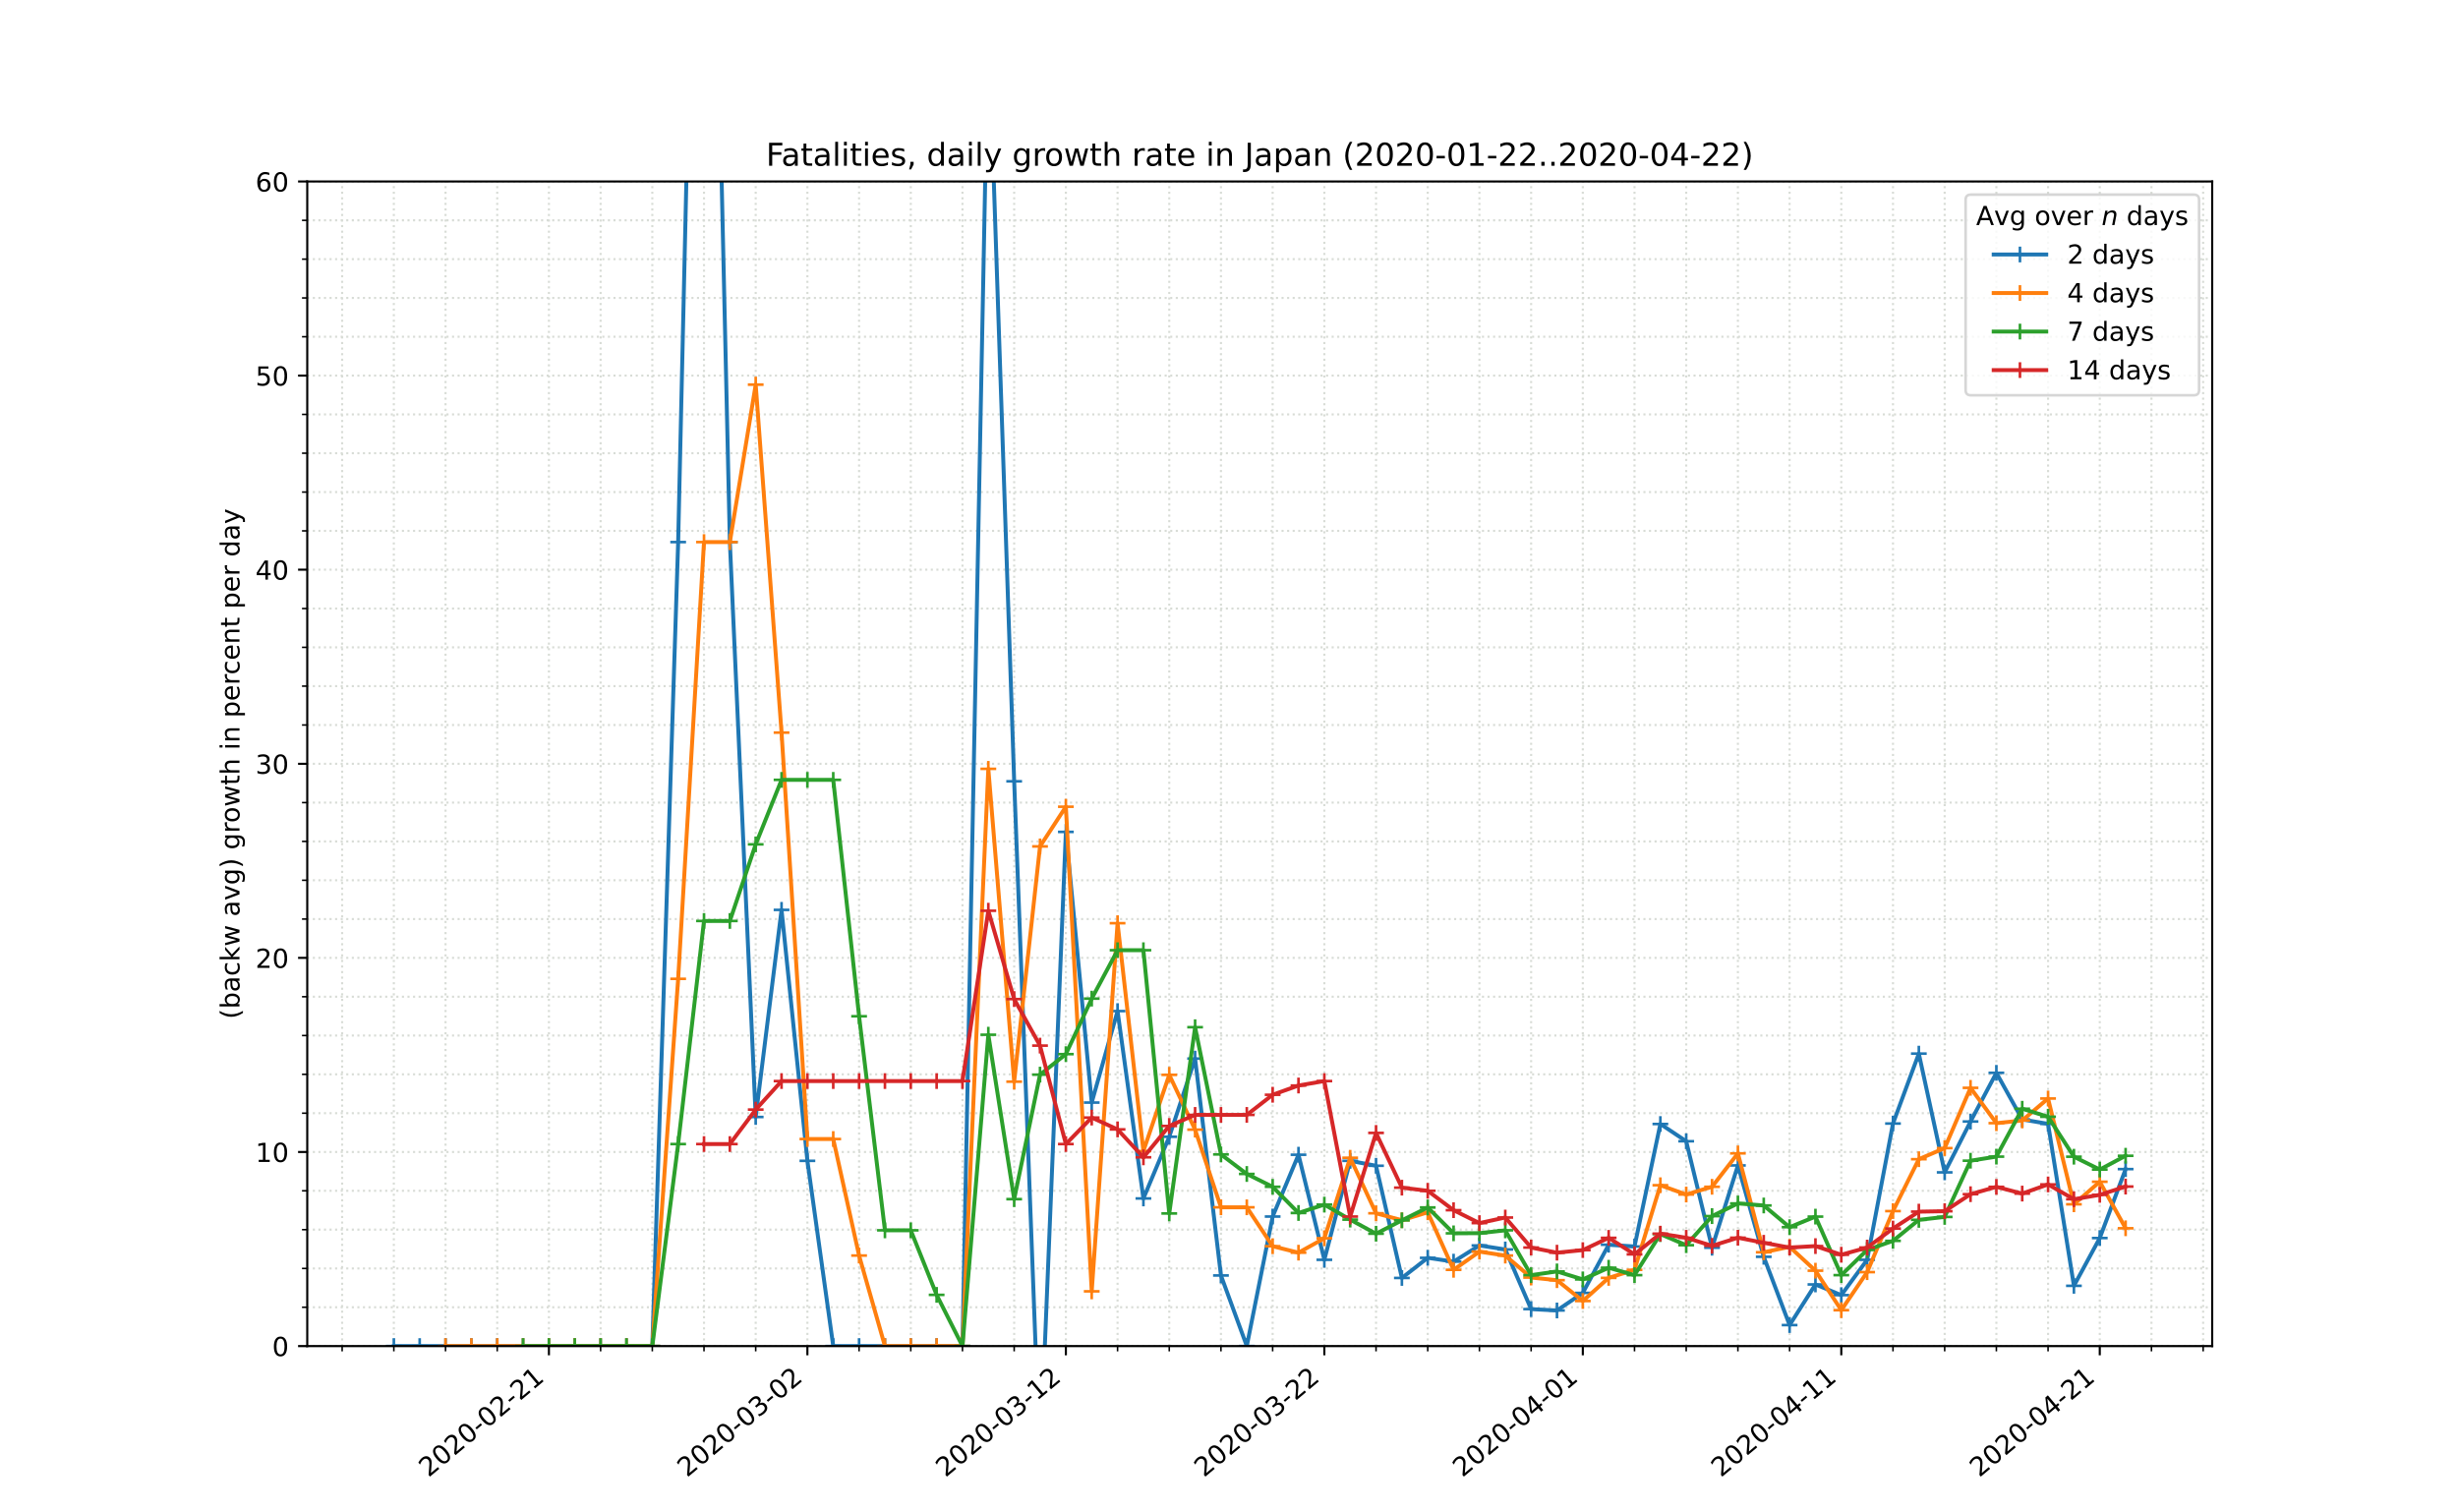 <?xml version="1.0" encoding="utf-8" standalone="no"?>
<!DOCTYPE svg PUBLIC "-//W3C//DTD SVG 1.1//EN"
  "http://www.w3.org/Graphics/SVG/1.1/DTD/svg11.dtd">
<!-- Created with matplotlib (https://matplotlib.org/) -->
<svg height="576pt" version="1.1" viewBox="0 0 936 576" width="936pt" xmlns="http://www.w3.org/2000/svg" xmlns:xlink="http://www.w3.org/1999/xlink">
 <defs>
  <style type="text/css">
*{stroke-linecap:butt;stroke-linejoin:round;}
  </style>
 </defs>
 <g id="figure_1">
  <g id="patch_1">
   <path d="M 0 576 
L 936 576 
L 936 0 
L 0 0 
z
" style="fill:#ffffff;"/>
  </g>
  <g id="axes_1">
   <g id="patch_2">
    <path d="M 117 512.64 
L 842.4 512.64 
L 842.4 69.12 
L 117 69.12 
z
" style="fill:#ffffff;"/>
   </g>
   <g id="matplotlib.axis_1">
    <g id="xtick_1">
     <g id="line2d_1">
      <path clip-path="url(#pfc42eefc2a)" d="M 209.028 512.64 
L 209.028 69.12 
" style="fill:none;stroke:#d8dcd6;stroke-dasharray:0.8,1.32;stroke-dashoffset:0;stroke-width:0.8;"/>
     </g>
     <g id="line2d_2">
      <defs>
       <path d="M 0 0 
L 0 3.5 
" id="m42fdd4555a" style="stroke:#000000;stroke-width:0.8;"/>
      </defs>
      <g>
       <use style="stroke:#000000;stroke-width:0.8;" x="209.028" xlink:href="#m42fdd4555a" y="512.64"/>
      </g>
     </g>
     <g id="text_1">
      <!-- 2020-02-21 -->
      <defs>
       <path d="M 19.188 8.297 
L 53.609 8.297 
L 53.609 0 
L 7.328 0 
L 7.328 8.297 
Q 12.938 14.109 22.625 23.891 
Q 32.328 33.688 34.812 36.531 
Q 39.547 41.844 41.422 45.531 
Q 43.312 49.219 43.312 52.781 
Q 43.312 58.594 39.234 62.25 
Q 35.156 65.922 28.609 65.922 
Q 23.969 65.922 18.812 64.312 
Q 13.672 62.703 7.812 59.422 
L 7.812 69.391 
Q 13.766 71.781 18.938 73 
Q 24.125 74.219 28.422 74.219 
Q 39.75 74.219 46.484 68.547 
Q 53.219 62.891 53.219 53.422 
Q 53.219 48.922 51.531 44.891 
Q 49.859 40.875 45.406 35.406 
Q 44.188 33.984 37.641 27.219 
Q 31.109 20.453 19.188 8.297 
z
" id="DejaVuSans-50"/>
       <path d="M 31.781 66.406 
Q 24.172 66.406 20.328 58.906 
Q 16.5 51.422 16.5 36.375 
Q 16.5 21.391 20.328 13.891 
Q 24.172 6.391 31.781 6.391 
Q 39.453 6.391 43.281 13.891 
Q 47.125 21.391 47.125 36.375 
Q 47.125 51.422 43.281 58.906 
Q 39.453 66.406 31.781 66.406 
z
M 31.781 74.219 
Q 44.047 74.219 50.516 64.516 
Q 56.984 54.828 56.984 36.375 
Q 56.984 17.969 50.516 8.266 
Q 44.047 -1.422 31.781 -1.422 
Q 19.531 -1.422 13.062 8.266 
Q 6.594 17.969 6.594 36.375 
Q 6.594 54.828 13.062 64.516 
Q 19.531 74.219 31.781 74.219 
z
" id="DejaVuSans-48"/>
       <path d="M 4.891 31.391 
L 31.203 31.391 
L 31.203 23.391 
L 4.891 23.391 
z
" id="DejaVuSans-45"/>
       <path d="M 12.406 8.297 
L 28.516 8.297 
L 28.516 63.922 
L 10.984 60.406 
L 10.984 69.391 
L 28.422 72.906 
L 38.281 72.906 
L 38.281 8.297 
L 54.391 8.297 
L 54.391 0 
L 12.406 0 
z
" id="DejaVuSans-49"/>
      </defs>
      <g transform="translate(163.172 562.817)rotate(-40)scale(0.1 -0.1)">
       <use xlink:href="#DejaVuSans-50"/>
       <use x="63.623" xlink:href="#DejaVuSans-48"/>
       <use x="127.246" xlink:href="#DejaVuSans-50"/>
       <use x="190.869" xlink:href="#DejaVuSans-48"/>
       <use x="254.492" xlink:href="#DejaVuSans-45"/>
       <use x="290.576" xlink:href="#DejaVuSans-48"/>
       <use x="354.199" xlink:href="#DejaVuSans-50"/>
       <use x="417.822" xlink:href="#DejaVuSans-45"/>
       <use x="453.906" xlink:href="#DejaVuSans-50"/>
       <use x="517.529" xlink:href="#DejaVuSans-49"/>
      </g>
     </g>
    </g>
    <g id="xtick_2">
     <g id="line2d_3">
      <path clip-path="url(#pfc42eefc2a)" d="M 307.454 512.64 
L 307.454 69.12 
" style="fill:none;stroke:#d8dcd6;stroke-dasharray:0.8,1.32;stroke-dashoffset:0;stroke-width:0.8;"/>
     </g>
     <g id="line2d_4">
      <g>
       <use style="stroke:#000000;stroke-width:0.8;" x="307.454" xlink:href="#m42fdd4555a" y="512.64"/>
      </g>
     </g>
     <g id="text_2">
      <!-- 2020-03-02 -->
      <defs>
       <path d="M 40.578 39.312 
Q 47.656 37.797 51.625 33 
Q 55.609 28.219 55.609 21.188 
Q 55.609 10.406 48.188 4.484 
Q 40.766 -1.422 27.094 -1.422 
Q 22.516 -1.422 17.656 -0.516 
Q 12.797 0.391 7.625 2.203 
L 7.625 11.719 
Q 11.719 9.328 16.594 8.109 
Q 21.484 6.891 26.812 6.891 
Q 36.078 6.891 40.938 10.547 
Q 45.797 14.203 45.797 21.188 
Q 45.797 27.641 41.281 31.266 
Q 36.766 34.906 28.719 34.906 
L 20.219 34.906 
L 20.219 43.016 
L 29.109 43.016 
Q 36.375 43.016 40.234 45.922 
Q 44.094 48.828 44.094 54.297 
Q 44.094 59.906 40.109 62.906 
Q 36.141 65.922 28.719 65.922 
Q 24.656 65.922 20.016 65.031 
Q 15.375 64.156 9.812 62.312 
L 9.812 71.094 
Q 15.438 72.656 20.344 73.438 
Q 25.25 74.219 29.594 74.219 
Q 40.828 74.219 47.359 69.109 
Q 53.906 64.016 53.906 55.328 
Q 53.906 49.266 50.438 45.094 
Q 46.969 40.922 40.578 39.312 
z
" id="DejaVuSans-51"/>
      </defs>
      <g transform="translate(261.598 562.817)rotate(-40)scale(0.1 -0.1)">
       <use xlink:href="#DejaVuSans-50"/>
       <use x="63.623" xlink:href="#DejaVuSans-48"/>
       <use x="127.246" xlink:href="#DejaVuSans-50"/>
       <use x="190.869" xlink:href="#DejaVuSans-48"/>
       <use x="254.492" xlink:href="#DejaVuSans-45"/>
       <use x="290.576" xlink:href="#DejaVuSans-48"/>
       <use x="354.199" xlink:href="#DejaVuSans-51"/>
       <use x="417.822" xlink:href="#DejaVuSans-45"/>
       <use x="453.906" xlink:href="#DejaVuSans-48"/>
       <use x="517.529" xlink:href="#DejaVuSans-50"/>
      </g>
     </g>
    </g>
    <g id="xtick_3">
     <g id="line2d_5">
      <path clip-path="url(#pfc42eefc2a)" d="M 405.88 512.64 
L 405.88 69.12 
" style="fill:none;stroke:#d8dcd6;stroke-dasharray:0.8,1.32;stroke-dashoffset:0;stroke-width:0.8;"/>
     </g>
     <g id="line2d_6">
      <g>
       <use style="stroke:#000000;stroke-width:0.8;" x="405.88" xlink:href="#m42fdd4555a" y="512.64"/>
      </g>
     </g>
     <g id="text_3">
      <!-- 2020-03-12 -->
      <g transform="translate(360.025 562.817)rotate(-40)scale(0.1 -0.1)">
       <use xlink:href="#DejaVuSans-50"/>
       <use x="63.623" xlink:href="#DejaVuSans-48"/>
       <use x="127.246" xlink:href="#DejaVuSans-50"/>
       <use x="190.869" xlink:href="#DejaVuSans-48"/>
       <use x="254.492" xlink:href="#DejaVuSans-45"/>
       <use x="290.576" xlink:href="#DejaVuSans-48"/>
       <use x="354.199" xlink:href="#DejaVuSans-51"/>
       <use x="417.822" xlink:href="#DejaVuSans-45"/>
       <use x="453.906" xlink:href="#DejaVuSans-49"/>
       <use x="517.529" xlink:href="#DejaVuSans-50"/>
      </g>
     </g>
    </g>
    <g id="xtick_4">
     <g id="line2d_7">
      <path clip-path="url(#pfc42eefc2a)" d="M 504.307 512.64 
L 504.307 69.12 
" style="fill:none;stroke:#d8dcd6;stroke-dasharray:0.8,1.32;stroke-dashoffset:0;stroke-width:0.8;"/>
     </g>
     <g id="line2d_8">
      <g>
       <use style="stroke:#000000;stroke-width:0.8;" x="504.307" xlink:href="#m42fdd4555a" y="512.64"/>
      </g>
     </g>
     <g id="text_4">
      <!-- 2020-03-22 -->
      <g transform="translate(458.451 562.817)rotate(-40)scale(0.1 -0.1)">
       <use xlink:href="#DejaVuSans-50"/>
       <use x="63.623" xlink:href="#DejaVuSans-48"/>
       <use x="127.246" xlink:href="#DejaVuSans-50"/>
       <use x="190.869" xlink:href="#DejaVuSans-48"/>
       <use x="254.492" xlink:href="#DejaVuSans-45"/>
       <use x="290.576" xlink:href="#DejaVuSans-48"/>
       <use x="354.199" xlink:href="#DejaVuSans-51"/>
       <use x="417.822" xlink:href="#DejaVuSans-45"/>
       <use x="453.906" xlink:href="#DejaVuSans-50"/>
       <use x="517.529" xlink:href="#DejaVuSans-50"/>
      </g>
     </g>
    </g>
    <g id="xtick_5">
     <g id="line2d_9">
      <path clip-path="url(#pfc42eefc2a)" d="M 602.733 512.64 
L 602.733 69.12 
" style="fill:none;stroke:#d8dcd6;stroke-dasharray:0.8,1.32;stroke-dashoffset:0;stroke-width:0.8;"/>
     </g>
     <g id="line2d_10">
      <g>
       <use style="stroke:#000000;stroke-width:0.8;" x="602.733" xlink:href="#m42fdd4555a" y="512.64"/>
      </g>
     </g>
     <g id="text_5">
      <!-- 2020-04-01 -->
      <defs>
       <path d="M 37.797 64.312 
L 12.891 25.391 
L 37.797 25.391 
z
M 35.203 72.906 
L 47.609 72.906 
L 47.609 25.391 
L 58.016 25.391 
L 58.016 17.188 
L 47.609 17.188 
L 47.609 0 
L 37.797 0 
L 37.797 17.188 
L 4.891 17.188 
L 4.891 26.703 
z
" id="DejaVuSans-52"/>
      </defs>
      <g transform="translate(556.877 562.817)rotate(-40)scale(0.1 -0.1)">
       <use xlink:href="#DejaVuSans-50"/>
       <use x="63.623" xlink:href="#DejaVuSans-48"/>
       <use x="127.246" xlink:href="#DejaVuSans-50"/>
       <use x="190.869" xlink:href="#DejaVuSans-48"/>
       <use x="254.492" xlink:href="#DejaVuSans-45"/>
       <use x="290.576" xlink:href="#DejaVuSans-48"/>
       <use x="354.199" xlink:href="#DejaVuSans-52"/>
       <use x="417.822" xlink:href="#DejaVuSans-45"/>
       <use x="453.906" xlink:href="#DejaVuSans-48"/>
       <use x="517.529" xlink:href="#DejaVuSans-49"/>
      </g>
     </g>
    </g>
    <g id="xtick_6">
     <g id="line2d_11">
      <path clip-path="url(#pfc42eefc2a)" d="M 701.159 512.64 
L 701.159 69.12 
" style="fill:none;stroke:#d8dcd6;stroke-dasharray:0.8,1.32;stroke-dashoffset:0;stroke-width:0.8;"/>
     </g>
     <g id="line2d_12">
      <g>
       <use style="stroke:#000000;stroke-width:0.8;" x="701.159" xlink:href="#m42fdd4555a" y="512.64"/>
      </g>
     </g>
     <g id="text_6">
      <!-- 2020-04-11 -->
      <g transform="translate(655.303 562.817)rotate(-40)scale(0.1 -0.1)">
       <use xlink:href="#DejaVuSans-50"/>
       <use x="63.623" xlink:href="#DejaVuSans-48"/>
       <use x="127.246" xlink:href="#DejaVuSans-50"/>
       <use x="190.869" xlink:href="#DejaVuSans-48"/>
       <use x="254.492" xlink:href="#DejaVuSans-45"/>
       <use x="290.576" xlink:href="#DejaVuSans-48"/>
       <use x="354.199" xlink:href="#DejaVuSans-52"/>
       <use x="417.822" xlink:href="#DejaVuSans-45"/>
       <use x="453.906" xlink:href="#DejaVuSans-49"/>
       <use x="517.529" xlink:href="#DejaVuSans-49"/>
      </g>
     </g>
    </g>
    <g id="xtick_7">
     <g id="line2d_13">
      <path clip-path="url(#pfc42eefc2a)" d="M 799.585 512.64 
L 799.585 69.12 
" style="fill:none;stroke:#d8dcd6;stroke-dasharray:0.8,1.32;stroke-dashoffset:0;stroke-width:0.8;"/>
     </g>
     <g id="line2d_14">
      <g>
       <use style="stroke:#000000;stroke-width:0.8;" x="799.585" xlink:href="#m42fdd4555a" y="512.64"/>
      </g>
     </g>
     <g id="text_7">
      <!-- 2020-04-21 -->
      <g transform="translate(753.729 562.817)rotate(-40)scale(0.1 -0.1)">
       <use xlink:href="#DejaVuSans-50"/>
       <use x="63.623" xlink:href="#DejaVuSans-48"/>
       <use x="127.246" xlink:href="#DejaVuSans-50"/>
       <use x="190.869" xlink:href="#DejaVuSans-48"/>
       <use x="254.492" xlink:href="#DejaVuSans-45"/>
       <use x="290.576" xlink:href="#DejaVuSans-48"/>
       <use x="354.199" xlink:href="#DejaVuSans-52"/>
       <use x="417.822" xlink:href="#DejaVuSans-45"/>
       <use x="453.906" xlink:href="#DejaVuSans-50"/>
       <use x="517.529" xlink:href="#DejaVuSans-49"/>
      </g>
     </g>
    </g>
    <g id="xtick_8">
     <g id="line2d_15">
      <path clip-path="url(#pfc42eefc2a)" d="M 130.288 512.64 
L 130.288 69.12 
" style="fill:none;stroke:#d8dcd6;stroke-dasharray:0.8,1.32;stroke-dashoffset:0;stroke-width:0.8;"/>
     </g>
     <g id="line2d_16">
      <defs>
       <path d="M 0 0 
L 0 2 
" id="m89d63a1ba9" style="stroke:#000000;stroke-width:0.6;"/>
      </defs>
      <g>
       <use style="stroke:#000000;stroke-width:0.6;" x="130.288" xlink:href="#m89d63a1ba9" y="512.64"/>
      </g>
     </g>
    </g>
    <g id="xtick_9">
     <g id="line2d_17">
      <path clip-path="url(#pfc42eefc2a)" d="M 149.973 512.64 
L 149.973 69.12 
" style="fill:none;stroke:#d8dcd6;stroke-dasharray:0.8,1.32;stroke-dashoffset:0;stroke-width:0.8;"/>
     </g>
     <g id="line2d_18">
      <g>
       <use style="stroke:#000000;stroke-width:0.6;" x="149.973" xlink:href="#m89d63a1ba9" y="512.64"/>
      </g>
     </g>
    </g>
    <g id="xtick_10">
     <g id="line2d_19">
      <path clip-path="url(#pfc42eefc2a)" d="M 169.658 512.64 
L 169.658 69.12 
" style="fill:none;stroke:#d8dcd6;stroke-dasharray:0.8,1.32;stroke-dashoffset:0;stroke-width:0.8;"/>
     </g>
     <g id="line2d_20">
      <g>
       <use style="stroke:#000000;stroke-width:0.6;" x="169.658" xlink:href="#m89d63a1ba9" y="512.64"/>
      </g>
     </g>
    </g>
    <g id="xtick_11">
     <g id="line2d_21">
      <path clip-path="url(#pfc42eefc2a)" d="M 189.343 512.64 
L 189.343 69.12 
" style="fill:none;stroke:#d8dcd6;stroke-dasharray:0.8,1.32;stroke-dashoffset:0;stroke-width:0.8;"/>
     </g>
     <g id="line2d_22">
      <g>
       <use style="stroke:#000000;stroke-width:0.6;" x="189.343" xlink:href="#m89d63a1ba9" y="512.64"/>
      </g>
     </g>
    </g>
    <g id="xtick_12">
     <g id="line2d_23">
      <path clip-path="url(#pfc42eefc2a)" d="M 228.714 512.64 
L 228.714 69.12 
" style="fill:none;stroke:#d8dcd6;stroke-dasharray:0.8,1.32;stroke-dashoffset:0;stroke-width:0.8;"/>
     </g>
     <g id="line2d_24">
      <g>
       <use style="stroke:#000000;stroke-width:0.6;" x="228.714" xlink:href="#m89d63a1ba9" y="512.64"/>
      </g>
     </g>
    </g>
    <g id="xtick_13">
     <g id="line2d_25">
      <path clip-path="url(#pfc42eefc2a)" d="M 248.399 512.64 
L 248.399 69.12 
" style="fill:none;stroke:#d8dcd6;stroke-dasharray:0.8,1.32;stroke-dashoffset:0;stroke-width:0.8;"/>
     </g>
     <g id="line2d_26">
      <g>
       <use style="stroke:#000000;stroke-width:0.6;" x="248.399" xlink:href="#m89d63a1ba9" y="512.64"/>
      </g>
     </g>
    </g>
    <g id="xtick_14">
     <g id="line2d_27">
      <path clip-path="url(#pfc42eefc2a)" d="M 268.084 512.64 
L 268.084 69.12 
" style="fill:none;stroke:#d8dcd6;stroke-dasharray:0.8,1.32;stroke-dashoffset:0;stroke-width:0.8;"/>
     </g>
     <g id="line2d_28">
      <g>
       <use style="stroke:#000000;stroke-width:0.6;" x="268.084" xlink:href="#m89d63a1ba9" y="512.64"/>
      </g>
     </g>
    </g>
    <g id="xtick_15">
     <g id="line2d_29">
      <path clip-path="url(#pfc42eefc2a)" d="M 287.769 512.64 
L 287.769 69.12 
" style="fill:none;stroke:#d8dcd6;stroke-dasharray:0.8,1.32;stroke-dashoffset:0;stroke-width:0.8;"/>
     </g>
     <g id="line2d_30">
      <g>
       <use style="stroke:#000000;stroke-width:0.6;" x="287.769" xlink:href="#m89d63a1ba9" y="512.64"/>
      </g>
     </g>
    </g>
    <g id="xtick_16">
     <g id="line2d_31">
      <path clip-path="url(#pfc42eefc2a)" d="M 327.14 512.64 
L 327.14 69.12 
" style="fill:none;stroke:#d8dcd6;stroke-dasharray:0.8,1.32;stroke-dashoffset:0;stroke-width:0.8;"/>
     </g>
     <g id="line2d_32">
      <g>
       <use style="stroke:#000000;stroke-width:0.6;" x="327.14" xlink:href="#m89d63a1ba9" y="512.64"/>
      </g>
     </g>
    </g>
    <g id="xtick_17">
     <g id="line2d_33">
      <path clip-path="url(#pfc42eefc2a)" d="M 346.825 512.64 
L 346.825 69.12 
" style="fill:none;stroke:#d8dcd6;stroke-dasharray:0.8,1.32;stroke-dashoffset:0;stroke-width:0.8;"/>
     </g>
     <g id="line2d_34">
      <g>
       <use style="stroke:#000000;stroke-width:0.6;" x="346.825" xlink:href="#m89d63a1ba9" y="512.64"/>
      </g>
     </g>
    </g>
    <g id="xtick_18">
     <g id="line2d_35">
      <path clip-path="url(#pfc42eefc2a)" d="M 366.51 512.64 
L 366.51 69.12 
" style="fill:none;stroke:#d8dcd6;stroke-dasharray:0.8,1.32;stroke-dashoffset:0;stroke-width:0.8;"/>
     </g>
     <g id="line2d_36">
      <g>
       <use style="stroke:#000000;stroke-width:0.6;" x="366.51" xlink:href="#m89d63a1ba9" y="512.64"/>
      </g>
     </g>
    </g>
    <g id="xtick_19">
     <g id="line2d_37">
      <path clip-path="url(#pfc42eefc2a)" d="M 386.195 512.64 
L 386.195 69.12 
" style="fill:none;stroke:#d8dcd6;stroke-dasharray:0.8,1.32;stroke-dashoffset:0;stroke-width:0.8;"/>
     </g>
     <g id="line2d_38">
      <g>
       <use style="stroke:#000000;stroke-width:0.6;" x="386.195" xlink:href="#m89d63a1ba9" y="512.64"/>
      </g>
     </g>
    </g>
    <g id="xtick_20">
     <g id="line2d_39">
      <path clip-path="url(#pfc42eefc2a)" d="M 425.566 512.64 
L 425.566 69.12 
" style="fill:none;stroke:#d8dcd6;stroke-dasharray:0.8,1.32;stroke-dashoffset:0;stroke-width:0.8;"/>
     </g>
     <g id="line2d_40">
      <g>
       <use style="stroke:#000000;stroke-width:0.6;" x="425.566" xlink:href="#m89d63a1ba9" y="512.64"/>
      </g>
     </g>
    </g>
    <g id="xtick_21">
     <g id="line2d_41">
      <path clip-path="url(#pfc42eefc2a)" d="M 445.251 512.64 
L 445.251 69.12 
" style="fill:none;stroke:#d8dcd6;stroke-dasharray:0.8,1.32;stroke-dashoffset:0;stroke-width:0.8;"/>
     </g>
     <g id="line2d_42">
      <g>
       <use style="stroke:#000000;stroke-width:0.6;" x="445.251" xlink:href="#m89d63a1ba9" y="512.64"/>
      </g>
     </g>
    </g>
    <g id="xtick_22">
     <g id="line2d_43">
      <path clip-path="url(#pfc42eefc2a)" d="M 464.936 512.64 
L 464.936 69.12 
" style="fill:none;stroke:#d8dcd6;stroke-dasharray:0.8,1.32;stroke-dashoffset:0;stroke-width:0.8;"/>
     </g>
     <g id="line2d_44">
      <g>
       <use style="stroke:#000000;stroke-width:0.6;" x="464.936" xlink:href="#m89d63a1ba9" y="512.64"/>
      </g>
     </g>
    </g>
    <g id="xtick_23">
     <g id="line2d_45">
      <path clip-path="url(#pfc42eefc2a)" d="M 484.621 512.64 
L 484.621 69.12 
" style="fill:none;stroke:#d8dcd6;stroke-dasharray:0.8,1.32;stroke-dashoffset:0;stroke-width:0.8;"/>
     </g>
     <g id="line2d_46">
      <g>
       <use style="stroke:#000000;stroke-width:0.6;" x="484.621" xlink:href="#m89d63a1ba9" y="512.64"/>
      </g>
     </g>
    </g>
    <g id="xtick_24">
     <g id="line2d_47">
      <path clip-path="url(#pfc42eefc2a)" d="M 523.992 512.64 
L 523.992 69.12 
" style="fill:none;stroke:#d8dcd6;stroke-dasharray:0.8,1.32;stroke-dashoffset:0;stroke-width:0.8;"/>
     </g>
     <g id="line2d_48">
      <g>
       <use style="stroke:#000000;stroke-width:0.6;" x="523.992" xlink:href="#m89d63a1ba9" y="512.64"/>
      </g>
     </g>
    </g>
    <g id="xtick_25">
     <g id="line2d_49">
      <path clip-path="url(#pfc42eefc2a)" d="M 543.677 512.64 
L 543.677 69.12 
" style="fill:none;stroke:#d8dcd6;stroke-dasharray:0.8,1.32;stroke-dashoffset:0;stroke-width:0.8;"/>
     </g>
     <g id="line2d_50">
      <g>
       <use style="stroke:#000000;stroke-width:0.6;" x="543.677" xlink:href="#m89d63a1ba9" y="512.64"/>
      </g>
     </g>
    </g>
    <g id="xtick_26">
     <g id="line2d_51">
      <path clip-path="url(#pfc42eefc2a)" d="M 563.362 512.64 
L 563.362 69.12 
" style="fill:none;stroke:#d8dcd6;stroke-dasharray:0.8,1.32;stroke-dashoffset:0;stroke-width:0.8;"/>
     </g>
     <g id="line2d_52">
      <g>
       <use style="stroke:#000000;stroke-width:0.6;" x="563.362" xlink:href="#m89d63a1ba9" y="512.64"/>
      </g>
     </g>
    </g>
    <g id="xtick_27">
     <g id="line2d_53">
      <path clip-path="url(#pfc42eefc2a)" d="M 583.047 512.64 
L 583.047 69.12 
" style="fill:none;stroke:#d8dcd6;stroke-dasharray:0.8,1.32;stroke-dashoffset:0;stroke-width:0.8;"/>
     </g>
     <g id="line2d_54">
      <g>
       <use style="stroke:#000000;stroke-width:0.6;" x="583.047" xlink:href="#m89d63a1ba9" y="512.64"/>
      </g>
     </g>
    </g>
    <g id="xtick_28">
     <g id="line2d_55">
      <path clip-path="url(#pfc42eefc2a)" d="M 622.418 512.64 
L 622.418 69.12 
" style="fill:none;stroke:#d8dcd6;stroke-dasharray:0.8,1.32;stroke-dashoffset:0;stroke-width:0.8;"/>
     </g>
     <g id="line2d_56">
      <g>
       <use style="stroke:#000000;stroke-width:0.6;" x="622.418" xlink:href="#m89d63a1ba9" y="512.64"/>
      </g>
     </g>
    </g>
    <g id="xtick_29">
     <g id="line2d_57">
      <path clip-path="url(#pfc42eefc2a)" d="M 642.103 512.64 
L 642.103 69.12 
" style="fill:none;stroke:#d8dcd6;stroke-dasharray:0.8,1.32;stroke-dashoffset:0;stroke-width:0.8;"/>
     </g>
     <g id="line2d_58">
      <g>
       <use style="stroke:#000000;stroke-width:0.6;" x="642.103" xlink:href="#m89d63a1ba9" y="512.64"/>
      </g>
     </g>
    </g>
    <g id="xtick_30">
     <g id="line2d_59">
      <path clip-path="url(#pfc42eefc2a)" d="M 661.788 512.64 
L 661.788 69.12 
" style="fill:none;stroke:#d8dcd6;stroke-dasharray:0.8,1.32;stroke-dashoffset:0;stroke-width:0.8;"/>
     </g>
     <g id="line2d_60">
      <g>
       <use style="stroke:#000000;stroke-width:0.6;" x="661.788" xlink:href="#m89d63a1ba9" y="512.64"/>
      </g>
     </g>
    </g>
    <g id="xtick_31">
     <g id="line2d_61">
      <path clip-path="url(#pfc42eefc2a)" d="M 681.473 512.64 
L 681.473 69.12 
" style="fill:none;stroke:#d8dcd6;stroke-dasharray:0.8,1.32;stroke-dashoffset:0;stroke-width:0.8;"/>
     </g>
     <g id="line2d_62">
      <g>
       <use style="stroke:#000000;stroke-width:0.6;" x="681.473" xlink:href="#m89d63a1ba9" y="512.64"/>
      </g>
     </g>
    </g>
    <g id="xtick_32">
     <g id="line2d_63">
      <path clip-path="url(#pfc42eefc2a)" d="M 720.844 512.64 
L 720.844 69.12 
" style="fill:none;stroke:#d8dcd6;stroke-dasharray:0.8,1.32;stroke-dashoffset:0;stroke-width:0.8;"/>
     </g>
     <g id="line2d_64">
      <g>
       <use style="stroke:#000000;stroke-width:0.6;" x="720.844" xlink:href="#m89d63a1ba9" y="512.64"/>
      </g>
     </g>
    </g>
    <g id="xtick_33">
     <g id="line2d_65">
      <path clip-path="url(#pfc42eefc2a)" d="M 740.529 512.64 
L 740.529 69.12 
" style="fill:none;stroke:#d8dcd6;stroke-dasharray:0.8,1.32;stroke-dashoffset:0;stroke-width:0.8;"/>
     </g>
     <g id="line2d_66">
      <g>
       <use style="stroke:#000000;stroke-width:0.6;" x="740.529" xlink:href="#m89d63a1ba9" y="512.64"/>
      </g>
     </g>
    </g>
    <g id="xtick_34">
     <g id="line2d_67">
      <path clip-path="url(#pfc42eefc2a)" d="M 760.214 512.64 
L 760.214 69.12 
" style="fill:none;stroke:#d8dcd6;stroke-dasharray:0.8,1.32;stroke-dashoffset:0;stroke-width:0.8;"/>
     </g>
     <g id="line2d_68">
      <g>
       <use style="stroke:#000000;stroke-width:0.6;" x="760.214" xlink:href="#m89d63a1ba9" y="512.64"/>
      </g>
     </g>
    </g>
    <g id="xtick_35">
     <g id="line2d_69">
      <path clip-path="url(#pfc42eefc2a)" d="M 779.899 512.64 
L 779.899 69.12 
" style="fill:none;stroke:#d8dcd6;stroke-dasharray:0.8,1.32;stroke-dashoffset:0;stroke-width:0.8;"/>
     </g>
     <g id="line2d_70">
      <g>
       <use style="stroke:#000000;stroke-width:0.6;" x="779.899" xlink:href="#m89d63a1ba9" y="512.64"/>
      </g>
     </g>
    </g>
    <g id="xtick_36">
     <g id="line2d_71">
      <path clip-path="url(#pfc42eefc2a)" d="M 819.27 512.64 
L 819.27 69.12 
" style="fill:none;stroke:#d8dcd6;stroke-dasharray:0.8,1.32;stroke-dashoffset:0;stroke-width:0.8;"/>
     </g>
     <g id="line2d_72">
      <g>
       <use style="stroke:#000000;stroke-width:0.6;" x="819.27" xlink:href="#m89d63a1ba9" y="512.64"/>
      </g>
     </g>
    </g>
    <g id="xtick_37">
     <g id="line2d_73">
      <path clip-path="url(#pfc42eefc2a)" d="M 838.955 512.64 
L 838.955 69.12 
" style="fill:none;stroke:#d8dcd6;stroke-dasharray:0.8,1.32;stroke-dashoffset:0;stroke-width:0.8;"/>
     </g>
     <g id="line2d_74">
      <g>
       <use style="stroke:#000000;stroke-width:0.6;" x="838.955" xlink:href="#m89d63a1ba9" y="512.64"/>
      </g>
     </g>
    </g>
   </g>
   <g id="matplotlib.axis_2">
    <g id="ytick_1">
     <g id="line2d_75">
      <path clip-path="url(#pfc42eefc2a)" d="M 117 512.64 
L 842.4 512.64 
" style="fill:none;stroke:#d8dcd6;stroke-dasharray:0.8,1.32;stroke-dashoffset:0;stroke-width:0.8;"/>
     </g>
     <g id="line2d_76">
      <defs>
       <path d="M 0 0 
L -3.5 0 
" id="m38363077a6" style="stroke:#000000;stroke-width:0.8;"/>
      </defs>
      <g>
       <use style="stroke:#000000;stroke-width:0.8;" x="117" xlink:href="#m38363077a6" y="512.64"/>
      </g>
     </g>
     <g id="text_8">
      <!-- 0 -->
      <g transform="translate(103.638 516.439)scale(0.1 -0.1)">
       <use xlink:href="#DejaVuSans-48"/>
      </g>
     </g>
    </g>
    <g id="ytick_2">
     <g id="line2d_77">
      <path clip-path="url(#pfc42eefc2a)" d="M 117 438.72 
L 842.4 438.72 
" style="fill:none;stroke:#d8dcd6;stroke-dasharray:0.8,1.32;stroke-dashoffset:0;stroke-width:0.8;"/>
     </g>
     <g id="line2d_78">
      <g>
       <use style="stroke:#000000;stroke-width:0.8;" x="117" xlink:href="#m38363077a6" y="438.72"/>
      </g>
     </g>
     <g id="text_9">
      <!-- 10 -->
      <g transform="translate(97.275 442.519)scale(0.1 -0.1)">
       <use xlink:href="#DejaVuSans-49"/>
       <use x="63.623" xlink:href="#DejaVuSans-48"/>
      </g>
     </g>
    </g>
    <g id="ytick_3">
     <g id="line2d_79">
      <path clip-path="url(#pfc42eefc2a)" d="M 117 364.8 
L 842.4 364.8 
" style="fill:none;stroke:#d8dcd6;stroke-dasharray:0.8,1.32;stroke-dashoffset:0;stroke-width:0.8;"/>
     </g>
     <g id="line2d_80">
      <g>
       <use style="stroke:#000000;stroke-width:0.8;" x="117" xlink:href="#m38363077a6" y="364.8"/>
      </g>
     </g>
     <g id="text_10">
      <!-- 20 -->
      <g transform="translate(97.275 368.599)scale(0.1 -0.1)">
       <use xlink:href="#DejaVuSans-50"/>
       <use x="63.623" xlink:href="#DejaVuSans-48"/>
      </g>
     </g>
    </g>
    <g id="ytick_4">
     <g id="line2d_81">
      <path clip-path="url(#pfc42eefc2a)" d="M 117 290.88 
L 842.4 290.88 
" style="fill:none;stroke:#d8dcd6;stroke-dasharray:0.8,1.32;stroke-dashoffset:0;stroke-width:0.8;"/>
     </g>
     <g id="line2d_82">
      <g>
       <use style="stroke:#000000;stroke-width:0.8;" x="117" xlink:href="#m38363077a6" y="290.88"/>
      </g>
     </g>
     <g id="text_11">
      <!-- 30 -->
      <g transform="translate(97.275 294.679)scale(0.1 -0.1)">
       <use xlink:href="#DejaVuSans-51"/>
       <use x="63.623" xlink:href="#DejaVuSans-48"/>
      </g>
     </g>
    </g>
    <g id="ytick_5">
     <g id="line2d_83">
      <path clip-path="url(#pfc42eefc2a)" d="M 117 216.96 
L 842.4 216.96 
" style="fill:none;stroke:#d8dcd6;stroke-dasharray:0.8,1.32;stroke-dashoffset:0;stroke-width:0.8;"/>
     </g>
     <g id="line2d_84">
      <g>
       <use style="stroke:#000000;stroke-width:0.8;" x="117" xlink:href="#m38363077a6" y="216.96"/>
      </g>
     </g>
     <g id="text_12">
      <!-- 40 -->
      <g transform="translate(97.275 220.759)scale(0.1 -0.1)">
       <use xlink:href="#DejaVuSans-52"/>
       <use x="63.623" xlink:href="#DejaVuSans-48"/>
      </g>
     </g>
    </g>
    <g id="ytick_6">
     <g id="line2d_85">
      <path clip-path="url(#pfc42eefc2a)" d="M 117 143.04 
L 842.4 143.04 
" style="fill:none;stroke:#d8dcd6;stroke-dasharray:0.8,1.32;stroke-dashoffset:0;stroke-width:0.8;"/>
     </g>
     <g id="line2d_86">
      <g>
       <use style="stroke:#000000;stroke-width:0.8;" x="117" xlink:href="#m38363077a6" y="143.04"/>
      </g>
     </g>
     <g id="text_13">
      <!-- 50 -->
      <defs>
       <path d="M 10.797 72.906 
L 49.516 72.906 
L 49.516 64.594 
L 19.828 64.594 
L 19.828 46.734 
Q 21.969 47.469 24.109 47.828 
Q 26.266 48.188 28.422 48.188 
Q 40.625 48.188 47.75 41.5 
Q 54.891 34.812 54.891 23.391 
Q 54.891 11.625 47.562 5.094 
Q 40.234 -1.422 26.906 -1.422 
Q 22.312 -1.422 17.547 -0.641 
Q 12.797 0.141 7.719 1.703 
L 7.719 11.625 
Q 12.109 9.234 16.797 8.062 
Q 21.484 6.891 26.703 6.891 
Q 35.156 6.891 40.078 11.328 
Q 45.016 15.766 45.016 23.391 
Q 45.016 31 40.078 35.438 
Q 35.156 39.891 26.703 39.891 
Q 22.75 39.891 18.812 39.016 
Q 14.891 38.141 10.797 36.281 
z
" id="DejaVuSans-53"/>
      </defs>
      <g transform="translate(97.275 146.839)scale(0.1 -0.1)">
       <use xlink:href="#DejaVuSans-53"/>
       <use x="63.623" xlink:href="#DejaVuSans-48"/>
      </g>
     </g>
    </g>
    <g id="ytick_7">
     <g id="line2d_87">
      <path clip-path="url(#pfc42eefc2a)" d="M 117 69.12 
L 842.4 69.12 
" style="fill:none;stroke:#d8dcd6;stroke-dasharray:0.8,1.32;stroke-dashoffset:0;stroke-width:0.8;"/>
     </g>
     <g id="line2d_88">
      <g>
       <use style="stroke:#000000;stroke-width:0.8;" x="117" xlink:href="#m38363077a6" y="69.12"/>
      </g>
     </g>
     <g id="text_14">
      <!-- 60 -->
      <defs>
       <path d="M 33.016 40.375 
Q 26.375 40.375 22.484 35.828 
Q 18.609 31.297 18.609 23.391 
Q 18.609 15.531 22.484 10.953 
Q 26.375 6.391 33.016 6.391 
Q 39.656 6.391 43.531 10.953 
Q 47.406 15.531 47.406 23.391 
Q 47.406 31.297 43.531 35.828 
Q 39.656 40.375 33.016 40.375 
z
M 52.594 71.297 
L 52.594 62.312 
Q 48.875 64.062 45.094 64.984 
Q 41.312 65.922 37.594 65.922 
Q 27.828 65.922 22.672 59.328 
Q 17.531 52.734 16.797 39.406 
Q 19.672 43.656 24.016 45.922 
Q 28.375 48.188 33.594 48.188 
Q 44.578 48.188 50.953 41.516 
Q 57.328 34.859 57.328 23.391 
Q 57.328 12.156 50.688 5.359 
Q 44.047 -1.422 33.016 -1.422 
Q 20.359 -1.422 13.672 8.266 
Q 6.984 17.969 6.984 36.375 
Q 6.984 53.656 15.188 63.938 
Q 23.391 74.219 37.203 74.219 
Q 40.922 74.219 44.703 73.484 
Q 48.484 72.75 52.594 71.297 
z
" id="DejaVuSans-54"/>
      </defs>
      <g transform="translate(97.275 72.919)scale(0.1 -0.1)">
       <use xlink:href="#DejaVuSans-54"/>
       <use x="63.623" xlink:href="#DejaVuSans-48"/>
      </g>
     </g>
    </g>
    <g id="ytick_8">
     <g id="line2d_89">
      <path clip-path="url(#pfc42eefc2a)" d="M 117 497.856 
L 842.4 497.856 
" style="fill:none;stroke:#d8dcd6;stroke-dasharray:0.8,1.32;stroke-dashoffset:0;stroke-width:0.8;"/>
     </g>
     <g id="line2d_90">
      <defs>
       <path d="M 0 0 
L -2 0 
" id="m2a9d808fbb" style="stroke:#000000;stroke-width:0.6;"/>
      </defs>
      <g>
       <use style="stroke:#000000;stroke-width:0.6;" x="117" xlink:href="#m2a9d808fbb" y="497.856"/>
      </g>
     </g>
    </g>
    <g id="ytick_9">
     <g id="line2d_91">
      <path clip-path="url(#pfc42eefc2a)" d="M 117 483.072 
L 842.4 483.072 
" style="fill:none;stroke:#d8dcd6;stroke-dasharray:0.8,1.32;stroke-dashoffset:0;stroke-width:0.8;"/>
     </g>
     <g id="line2d_92">
      <g>
       <use style="stroke:#000000;stroke-width:0.6;" x="117" xlink:href="#m2a9d808fbb" y="483.072"/>
      </g>
     </g>
    </g>
    <g id="ytick_10">
     <g id="line2d_93">
      <path clip-path="url(#pfc42eefc2a)" d="M 117 468.288 
L 842.4 468.288 
" style="fill:none;stroke:#d8dcd6;stroke-dasharray:0.8,1.32;stroke-dashoffset:0;stroke-width:0.8;"/>
     </g>
     <g id="line2d_94">
      <g>
       <use style="stroke:#000000;stroke-width:0.6;" x="117" xlink:href="#m2a9d808fbb" y="468.288"/>
      </g>
     </g>
    </g>
    <g id="ytick_11">
     <g id="line2d_95">
      <path clip-path="url(#pfc42eefc2a)" d="M 117 453.504 
L 842.4 453.504 
" style="fill:none;stroke:#d8dcd6;stroke-dasharray:0.8,1.32;stroke-dashoffset:0;stroke-width:0.8;"/>
     </g>
     <g id="line2d_96">
      <g>
       <use style="stroke:#000000;stroke-width:0.6;" x="117" xlink:href="#m2a9d808fbb" y="453.504"/>
      </g>
     </g>
    </g>
    <g id="ytick_12">
     <g id="line2d_97">
      <path clip-path="url(#pfc42eefc2a)" d="M 117 423.936 
L 842.4 423.936 
" style="fill:none;stroke:#d8dcd6;stroke-dasharray:0.8,1.32;stroke-dashoffset:0;stroke-width:0.8;"/>
     </g>
     <g id="line2d_98">
      <g>
       <use style="stroke:#000000;stroke-width:0.6;" x="117" xlink:href="#m2a9d808fbb" y="423.936"/>
      </g>
     </g>
    </g>
    <g id="ytick_13">
     <g id="line2d_99">
      <path clip-path="url(#pfc42eefc2a)" d="M 117 409.152 
L 842.4 409.152 
" style="fill:none;stroke:#d8dcd6;stroke-dasharray:0.8,1.32;stroke-dashoffset:0;stroke-width:0.8;"/>
     </g>
     <g id="line2d_100">
      <g>
       <use style="stroke:#000000;stroke-width:0.6;" x="117" xlink:href="#m2a9d808fbb" y="409.152"/>
      </g>
     </g>
    </g>
    <g id="ytick_14">
     <g id="line2d_101">
      <path clip-path="url(#pfc42eefc2a)" d="M 117 394.368 
L 842.4 394.368 
" style="fill:none;stroke:#d8dcd6;stroke-dasharray:0.8,1.32;stroke-dashoffset:0;stroke-width:0.8;"/>
     </g>
     <g id="line2d_102">
      <g>
       <use style="stroke:#000000;stroke-width:0.6;" x="117" xlink:href="#m2a9d808fbb" y="394.368"/>
      </g>
     </g>
    </g>
    <g id="ytick_15">
     <g id="line2d_103">
      <path clip-path="url(#pfc42eefc2a)" d="M 117 379.584 
L 842.4 379.584 
" style="fill:none;stroke:#d8dcd6;stroke-dasharray:0.8,1.32;stroke-dashoffset:0;stroke-width:0.8;"/>
     </g>
     <g id="line2d_104">
      <g>
       <use style="stroke:#000000;stroke-width:0.6;" x="117" xlink:href="#m2a9d808fbb" y="379.584"/>
      </g>
     </g>
    </g>
    <g id="ytick_16">
     <g id="line2d_105">
      <path clip-path="url(#pfc42eefc2a)" d="M 117 350.016 
L 842.4 350.016 
" style="fill:none;stroke:#d8dcd6;stroke-dasharray:0.8,1.32;stroke-dashoffset:0;stroke-width:0.8;"/>
     </g>
     <g id="line2d_106">
      <g>
       <use style="stroke:#000000;stroke-width:0.6;" x="117" xlink:href="#m2a9d808fbb" y="350.016"/>
      </g>
     </g>
    </g>
    <g id="ytick_17">
     <g id="line2d_107">
      <path clip-path="url(#pfc42eefc2a)" d="M 117 335.232 
L 842.4 335.232 
" style="fill:none;stroke:#d8dcd6;stroke-dasharray:0.8,1.32;stroke-dashoffset:0;stroke-width:0.8;"/>
     </g>
     <g id="line2d_108">
      <g>
       <use style="stroke:#000000;stroke-width:0.6;" x="117" xlink:href="#m2a9d808fbb" y="335.232"/>
      </g>
     </g>
    </g>
    <g id="ytick_18">
     <g id="line2d_109">
      <path clip-path="url(#pfc42eefc2a)" d="M 117 320.448 
L 842.4 320.448 
" style="fill:none;stroke:#d8dcd6;stroke-dasharray:0.8,1.32;stroke-dashoffset:0;stroke-width:0.8;"/>
     </g>
     <g id="line2d_110">
      <g>
       <use style="stroke:#000000;stroke-width:0.6;" x="117" xlink:href="#m2a9d808fbb" y="320.448"/>
      </g>
     </g>
    </g>
    <g id="ytick_19">
     <g id="line2d_111">
      <path clip-path="url(#pfc42eefc2a)" d="M 117 305.664 
L 842.4 305.664 
" style="fill:none;stroke:#d8dcd6;stroke-dasharray:0.8,1.32;stroke-dashoffset:0;stroke-width:0.8;"/>
     </g>
     <g id="line2d_112">
      <g>
       <use style="stroke:#000000;stroke-width:0.6;" x="117" xlink:href="#m2a9d808fbb" y="305.664"/>
      </g>
     </g>
    </g>
    <g id="ytick_20">
     <g id="line2d_113">
      <path clip-path="url(#pfc42eefc2a)" d="M 117 276.096 
L 842.4 276.096 
" style="fill:none;stroke:#d8dcd6;stroke-dasharray:0.8,1.32;stroke-dashoffset:0;stroke-width:0.8;"/>
     </g>
     <g id="line2d_114">
      <g>
       <use style="stroke:#000000;stroke-width:0.6;" x="117" xlink:href="#m2a9d808fbb" y="276.096"/>
      </g>
     </g>
    </g>
    <g id="ytick_21">
     <g id="line2d_115">
      <path clip-path="url(#pfc42eefc2a)" d="M 117 261.312 
L 842.4 261.312 
" style="fill:none;stroke:#d8dcd6;stroke-dasharray:0.8,1.32;stroke-dashoffset:0;stroke-width:0.8;"/>
     </g>
     <g id="line2d_116">
      <g>
       <use style="stroke:#000000;stroke-width:0.6;" x="117" xlink:href="#m2a9d808fbb" y="261.312"/>
      </g>
     </g>
    </g>
    <g id="ytick_22">
     <g id="line2d_117">
      <path clip-path="url(#pfc42eefc2a)" d="M 117 246.528 
L 842.4 246.528 
" style="fill:none;stroke:#d8dcd6;stroke-dasharray:0.8,1.32;stroke-dashoffset:0;stroke-width:0.8;"/>
     </g>
     <g id="line2d_118">
      <g>
       <use style="stroke:#000000;stroke-width:0.6;" x="117" xlink:href="#m2a9d808fbb" y="246.528"/>
      </g>
     </g>
    </g>
    <g id="ytick_23">
     <g id="line2d_119">
      <path clip-path="url(#pfc42eefc2a)" d="M 117 231.744 
L 842.4 231.744 
" style="fill:none;stroke:#d8dcd6;stroke-dasharray:0.8,1.32;stroke-dashoffset:0;stroke-width:0.8;"/>
     </g>
     <g id="line2d_120">
      <g>
       <use style="stroke:#000000;stroke-width:0.6;" x="117" xlink:href="#m2a9d808fbb" y="231.744"/>
      </g>
     </g>
    </g>
    <g id="ytick_24">
     <g id="line2d_121">
      <path clip-path="url(#pfc42eefc2a)" d="M 117 202.176 
L 842.4 202.176 
" style="fill:none;stroke:#d8dcd6;stroke-dasharray:0.8,1.32;stroke-dashoffset:0;stroke-width:0.8;"/>
     </g>
     <g id="line2d_122">
      <g>
       <use style="stroke:#000000;stroke-width:0.6;" x="117" xlink:href="#m2a9d808fbb" y="202.176"/>
      </g>
     </g>
    </g>
    <g id="ytick_25">
     <g id="line2d_123">
      <path clip-path="url(#pfc42eefc2a)" d="M 117 187.392 
L 842.4 187.392 
" style="fill:none;stroke:#d8dcd6;stroke-dasharray:0.8,1.32;stroke-dashoffset:0;stroke-width:0.8;"/>
     </g>
     <g id="line2d_124">
      <g>
       <use style="stroke:#000000;stroke-width:0.6;" x="117" xlink:href="#m2a9d808fbb" y="187.392"/>
      </g>
     </g>
    </g>
    <g id="ytick_26">
     <g id="line2d_125">
      <path clip-path="url(#pfc42eefc2a)" d="M 117 172.608 
L 842.4 172.608 
" style="fill:none;stroke:#d8dcd6;stroke-dasharray:0.8,1.32;stroke-dashoffset:0;stroke-width:0.8;"/>
     </g>
     <g id="line2d_126">
      <g>
       <use style="stroke:#000000;stroke-width:0.6;" x="117" xlink:href="#m2a9d808fbb" y="172.608"/>
      </g>
     </g>
    </g>
    <g id="ytick_27">
     <g id="line2d_127">
      <path clip-path="url(#pfc42eefc2a)" d="M 117 157.824 
L 842.4 157.824 
" style="fill:none;stroke:#d8dcd6;stroke-dasharray:0.8,1.32;stroke-dashoffset:0;stroke-width:0.8;"/>
     </g>
     <g id="line2d_128">
      <g>
       <use style="stroke:#000000;stroke-width:0.6;" x="117" xlink:href="#m2a9d808fbb" y="157.824"/>
      </g>
     </g>
    </g>
    <g id="ytick_28">
     <g id="line2d_129">
      <path clip-path="url(#pfc42eefc2a)" d="M 117 128.256 
L 842.4 128.256 
" style="fill:none;stroke:#d8dcd6;stroke-dasharray:0.8,1.32;stroke-dashoffset:0;stroke-width:0.8;"/>
     </g>
     <g id="line2d_130">
      <g>
       <use style="stroke:#000000;stroke-width:0.6;" x="117" xlink:href="#m2a9d808fbb" y="128.256"/>
      </g>
     </g>
    </g>
    <g id="ytick_29">
     <g id="line2d_131">
      <path clip-path="url(#pfc42eefc2a)" d="M 117 113.472 
L 842.4 113.472 
" style="fill:none;stroke:#d8dcd6;stroke-dasharray:0.8,1.32;stroke-dashoffset:0;stroke-width:0.8;"/>
     </g>
     <g id="line2d_132">
      <g>
       <use style="stroke:#000000;stroke-width:0.6;" x="117" xlink:href="#m2a9d808fbb" y="113.472"/>
      </g>
     </g>
    </g>
    <g id="ytick_30">
     <g id="line2d_133">
      <path clip-path="url(#pfc42eefc2a)" d="M 117 98.688 
L 842.4 98.688 
" style="fill:none;stroke:#d8dcd6;stroke-dasharray:0.8,1.32;stroke-dashoffset:0;stroke-width:0.8;"/>
     </g>
     <g id="line2d_134">
      <g>
       <use style="stroke:#000000;stroke-width:0.6;" x="117" xlink:href="#m2a9d808fbb" y="98.688"/>
      </g>
     </g>
    </g>
    <g id="ytick_31">
     <g id="line2d_135">
      <path clip-path="url(#pfc42eefc2a)" d="M 117 83.904 
L 842.4 83.904 
" style="fill:none;stroke:#d8dcd6;stroke-dasharray:0.8,1.32;stroke-dashoffset:0;stroke-width:0.8;"/>
     </g>
     <g id="line2d_136">
      <g>
       <use style="stroke:#000000;stroke-width:0.6;" x="117" xlink:href="#m2a9d808fbb" y="83.904"/>
      </g>
     </g>
    </g>
    <g id="text_15">
     <!-- (backw avg) growth in percent per day -->
     <defs>
      <path d="M 31 75.875 
Q 24.469 64.656 21.281 53.656 
Q 18.109 42.672 18.109 31.391 
Q 18.109 20.125 21.312 9.062 
Q 24.516 -2 31 -13.188 
L 23.188 -13.188 
Q 15.875 -1.703 12.234 9.375 
Q 8.594 20.453 8.594 31.391 
Q 8.594 42.281 12.203 53.312 
Q 15.828 64.359 23.188 75.875 
z
" id="DejaVuSans-40"/>
      <path d="M 48.688 27.297 
Q 48.688 37.203 44.609 42.844 
Q 40.531 48.484 33.406 48.484 
Q 26.266 48.484 22.188 42.844 
Q 18.109 37.203 18.109 27.297 
Q 18.109 17.391 22.188 11.75 
Q 26.266 6.109 33.406 6.109 
Q 40.531 6.109 44.609 11.75 
Q 48.688 17.391 48.688 27.297 
z
M 18.109 46.391 
Q 20.953 51.266 25.266 53.625 
Q 29.594 56 35.594 56 
Q 45.562 56 51.781 48.094 
Q 58.016 40.188 58.016 27.297 
Q 58.016 14.406 51.781 6.484 
Q 45.562 -1.422 35.594 -1.422 
Q 29.594 -1.422 25.266 0.953 
Q 20.953 3.328 18.109 8.203 
L 18.109 0 
L 9.078 0 
L 9.078 75.984 
L 18.109 75.984 
z
" id="DejaVuSans-98"/>
      <path d="M 34.281 27.484 
Q 23.391 27.484 19.188 25 
Q 14.984 22.516 14.984 16.5 
Q 14.984 11.719 18.141 8.906 
Q 21.297 6.109 26.703 6.109 
Q 34.188 6.109 38.703 11.406 
Q 43.219 16.703 43.219 25.484 
L 43.219 27.484 
z
M 52.203 31.203 
L 52.203 0 
L 43.219 0 
L 43.219 8.297 
Q 40.141 3.328 35.547 0.953 
Q 30.953 -1.422 24.312 -1.422 
Q 15.922 -1.422 10.953 3.297 
Q 6 8.016 6 15.922 
Q 6 25.141 12.172 29.828 
Q 18.359 34.516 30.609 34.516 
L 43.219 34.516 
L 43.219 35.406 
Q 43.219 41.609 39.141 45 
Q 35.062 48.391 27.688 48.391 
Q 23 48.391 18.547 47.266 
Q 14.109 46.141 10.016 43.891 
L 10.016 52.203 
Q 14.938 54.109 19.578 55.047 
Q 24.219 56 28.609 56 
Q 40.484 56 46.344 49.844 
Q 52.203 43.703 52.203 31.203 
z
" id="DejaVuSans-97"/>
      <path d="M 48.781 52.594 
L 48.781 44.188 
Q 44.969 46.297 41.141 47.344 
Q 37.312 48.391 33.406 48.391 
Q 24.656 48.391 19.812 42.844 
Q 14.984 37.312 14.984 27.297 
Q 14.984 17.281 19.812 11.734 
Q 24.656 6.203 33.406 6.203 
Q 37.312 6.203 41.141 7.25 
Q 44.969 8.297 48.781 10.406 
L 48.781 2.094 
Q 45.016 0.344 40.984 -0.531 
Q 36.969 -1.422 32.422 -1.422 
Q 20.062 -1.422 12.781 6.344 
Q 5.516 14.109 5.516 27.297 
Q 5.516 40.672 12.859 48.328 
Q 20.219 56 33.016 56 
Q 37.156 56 41.109 55.141 
Q 45.062 54.297 48.781 52.594 
z
" id="DejaVuSans-99"/>
      <path d="M 9.078 75.984 
L 18.109 75.984 
L 18.109 31.109 
L 44.922 54.688 
L 56.391 54.688 
L 27.391 29.109 
L 57.625 0 
L 45.906 0 
L 18.109 26.703 
L 18.109 0 
L 9.078 0 
z
" id="DejaVuSans-107"/>
      <path d="M 4.203 54.688 
L 13.188 54.688 
L 24.422 12.016 
L 35.594 54.688 
L 46.188 54.688 
L 57.422 12.016 
L 68.609 54.688 
L 77.594 54.688 
L 63.281 0 
L 52.688 0 
L 40.922 44.828 
L 29.109 0 
L 18.5 0 
z
" id="DejaVuSans-119"/>
      <path id="DejaVuSans-32"/>
      <path d="M 2.984 54.688 
L 12.5 54.688 
L 29.594 8.797 
L 46.688 54.688 
L 56.203 54.688 
L 35.688 0 
L 23.484 0 
z
" id="DejaVuSans-118"/>
      <path d="M 45.406 27.984 
Q 45.406 37.75 41.375 43.109 
Q 37.359 48.484 30.078 48.484 
Q 22.859 48.484 18.828 43.109 
Q 14.797 37.75 14.797 27.984 
Q 14.797 18.266 18.828 12.891 
Q 22.859 7.516 30.078 7.516 
Q 37.359 7.516 41.375 12.891 
Q 45.406 18.266 45.406 27.984 
z
M 54.391 6.781 
Q 54.391 -7.172 48.188 -13.984 
Q 42 -20.797 29.203 -20.797 
Q 24.469 -20.797 20.266 -20.094 
Q 16.062 -19.391 12.109 -17.922 
L 12.109 -9.188 
Q 16.062 -11.328 19.922 -12.344 
Q 23.781 -13.375 27.781 -13.375 
Q 36.625 -13.375 41.016 -8.766 
Q 45.406 -4.156 45.406 5.172 
L 45.406 9.625 
Q 42.625 4.781 38.281 2.391 
Q 33.938 0 27.875 0 
Q 17.828 0 11.672 7.656 
Q 5.516 15.328 5.516 27.984 
Q 5.516 40.672 11.672 48.328 
Q 17.828 56 27.875 56 
Q 33.938 56 38.281 53.609 
Q 42.625 51.219 45.406 46.391 
L 45.406 54.688 
L 54.391 54.688 
z
" id="DejaVuSans-103"/>
      <path d="M 8.016 75.875 
L 15.828 75.875 
Q 23.141 64.359 26.781 53.312 
Q 30.422 42.281 30.422 31.391 
Q 30.422 20.453 26.781 9.375 
Q 23.141 -1.703 15.828 -13.188 
L 8.016 -13.188 
Q 14.5 -2 17.703 9.062 
Q 20.906 20.125 20.906 31.391 
Q 20.906 42.672 17.703 53.656 
Q 14.5 64.656 8.016 75.875 
z
" id="DejaVuSans-41"/>
      <path d="M 41.109 46.297 
Q 39.594 47.172 37.812 47.578 
Q 36.031 48 33.891 48 
Q 26.266 48 22.188 43.047 
Q 18.109 38.094 18.109 28.812 
L 18.109 0 
L 9.078 0 
L 9.078 54.688 
L 18.109 54.688 
L 18.109 46.188 
Q 20.953 51.172 25.484 53.578 
Q 30.031 56 36.531 56 
Q 37.453 56 38.578 55.875 
Q 39.703 55.766 41.062 55.516 
z
" id="DejaVuSans-114"/>
      <path d="M 30.609 48.391 
Q 23.391 48.391 19.188 42.75 
Q 14.984 37.109 14.984 27.297 
Q 14.984 17.484 19.156 11.844 
Q 23.344 6.203 30.609 6.203 
Q 37.797 6.203 41.984 11.859 
Q 46.188 17.531 46.188 27.297 
Q 46.188 37.016 41.984 42.703 
Q 37.797 48.391 30.609 48.391 
z
M 30.609 56 
Q 42.328 56 49.016 48.375 
Q 55.719 40.766 55.719 27.297 
Q 55.719 13.875 49.016 6.219 
Q 42.328 -1.422 30.609 -1.422 
Q 18.844 -1.422 12.172 6.219 
Q 5.516 13.875 5.516 27.297 
Q 5.516 40.766 12.172 48.375 
Q 18.844 56 30.609 56 
z
" id="DejaVuSans-111"/>
      <path d="M 18.312 70.219 
L 18.312 54.688 
L 36.812 54.688 
L 36.812 47.703 
L 18.312 47.703 
L 18.312 18.016 
Q 18.312 11.328 20.141 9.422 
Q 21.969 7.516 27.594 7.516 
L 36.812 7.516 
L 36.812 0 
L 27.594 0 
Q 17.188 0 13.234 3.875 
Q 9.281 7.766 9.281 18.016 
L 9.281 47.703 
L 2.688 47.703 
L 2.688 54.688 
L 9.281 54.688 
L 9.281 70.219 
z
" id="DejaVuSans-116"/>
      <path d="M 54.891 33.016 
L 54.891 0 
L 45.906 0 
L 45.906 32.719 
Q 45.906 40.484 42.875 44.328 
Q 39.844 48.188 33.797 48.188 
Q 26.516 48.188 22.312 43.547 
Q 18.109 38.922 18.109 30.906 
L 18.109 0 
L 9.078 0 
L 9.078 75.984 
L 18.109 75.984 
L 18.109 46.188 
Q 21.344 51.125 25.703 53.562 
Q 30.078 56 35.797 56 
Q 45.219 56 50.047 50.172 
Q 54.891 44.344 54.891 33.016 
z
" id="DejaVuSans-104"/>
      <path d="M 9.422 54.688 
L 18.406 54.688 
L 18.406 0 
L 9.422 0 
z
M 9.422 75.984 
L 18.406 75.984 
L 18.406 64.594 
L 9.422 64.594 
z
" id="DejaVuSans-105"/>
      <path d="M 54.891 33.016 
L 54.891 0 
L 45.906 0 
L 45.906 32.719 
Q 45.906 40.484 42.875 44.328 
Q 39.844 48.188 33.797 48.188 
Q 26.516 48.188 22.312 43.547 
Q 18.109 38.922 18.109 30.906 
L 18.109 0 
L 9.078 0 
L 9.078 54.688 
L 18.109 54.688 
L 18.109 46.188 
Q 21.344 51.125 25.703 53.562 
Q 30.078 56 35.797 56 
Q 45.219 56 50.047 50.172 
Q 54.891 44.344 54.891 33.016 
z
" id="DejaVuSans-110"/>
      <path d="M 18.109 8.203 
L 18.109 -20.797 
L 9.078 -20.797 
L 9.078 54.688 
L 18.109 54.688 
L 18.109 46.391 
Q 20.953 51.266 25.266 53.625 
Q 29.594 56 35.594 56 
Q 45.562 56 51.781 48.094 
Q 58.016 40.188 58.016 27.297 
Q 58.016 14.406 51.781 6.484 
Q 45.562 -1.422 35.594 -1.422 
Q 29.594 -1.422 25.266 0.953 
Q 20.953 3.328 18.109 8.203 
z
M 48.688 27.297 
Q 48.688 37.203 44.609 42.844 
Q 40.531 48.484 33.406 48.484 
Q 26.266 48.484 22.188 42.844 
Q 18.109 37.203 18.109 27.297 
Q 18.109 17.391 22.188 11.75 
Q 26.266 6.109 33.406 6.109 
Q 40.531 6.109 44.609 11.75 
Q 48.688 17.391 48.688 27.297 
z
" id="DejaVuSans-112"/>
      <path d="M 56.203 29.594 
L 56.203 25.203 
L 14.891 25.203 
Q 15.484 15.922 20.484 11.062 
Q 25.484 6.203 34.422 6.203 
Q 39.594 6.203 44.453 7.469 
Q 49.312 8.734 54.109 11.281 
L 54.109 2.781 
Q 49.266 0.734 44.188 -0.344 
Q 39.109 -1.422 33.891 -1.422 
Q 20.797 -1.422 13.156 6.188 
Q 5.516 13.812 5.516 26.812 
Q 5.516 40.234 12.766 48.109 
Q 20.016 56 32.328 56 
Q 43.359 56 49.781 48.891 
Q 56.203 41.797 56.203 29.594 
z
M 47.219 32.234 
Q 47.125 39.594 43.094 43.984 
Q 39.062 48.391 32.422 48.391 
Q 24.906 48.391 20.391 44.141 
Q 15.875 39.891 15.188 32.172 
z
" id="DejaVuSans-101"/>
      <path d="M 45.406 46.391 
L 45.406 75.984 
L 54.391 75.984 
L 54.391 0 
L 45.406 0 
L 45.406 8.203 
Q 42.578 3.328 38.25 0.953 
Q 33.938 -1.422 27.875 -1.422 
Q 17.969 -1.422 11.734 6.484 
Q 5.516 14.406 5.516 27.297 
Q 5.516 40.188 11.734 48.094 
Q 17.969 56 27.875 56 
Q 33.938 56 38.25 53.625 
Q 42.578 51.266 45.406 46.391 
z
M 14.797 27.297 
Q 14.797 17.391 18.875 11.75 
Q 22.953 6.109 30.078 6.109 
Q 37.203 6.109 41.297 11.75 
Q 45.406 17.391 45.406 27.297 
Q 45.406 37.203 41.297 42.844 
Q 37.203 48.484 30.078 48.484 
Q 22.953 48.484 18.875 42.844 
Q 14.797 37.203 14.797 27.297 
z
" id="DejaVuSans-100"/>
      <path d="M 32.172 -5.078 
Q 28.375 -14.844 24.75 -17.812 
Q 21.141 -20.797 15.094 -20.797 
L 7.906 -20.797 
L 7.906 -13.281 
L 13.188 -13.281 
Q 16.891 -13.281 18.938 -11.516 
Q 21 -9.766 23.484 -3.219 
L 25.094 0.875 
L 2.984 54.688 
L 12.5 54.688 
L 29.594 11.922 
L 46.688 54.688 
L 56.203 54.688 
z
" id="DejaVuSans-121"/>
     </defs>
     <g transform="translate(91.195 388.09)rotate(-90)scale(0.1 -0.1)">
      <use xlink:href="#DejaVuSans-40"/>
      <use x="39.014" xlink:href="#DejaVuSans-98"/>
      <use x="102.49" xlink:href="#DejaVuSans-97"/>
      <use x="163.77" xlink:href="#DejaVuSans-99"/>
      <use x="218.75" xlink:href="#DejaVuSans-107"/>
      <use x="276.66" xlink:href="#DejaVuSans-119"/>
      <use x="358.447" xlink:href="#DejaVuSans-32"/>
      <use x="390.234" xlink:href="#DejaVuSans-97"/>
      <use x="451.514" xlink:href="#DejaVuSans-118"/>
      <use x="510.693" xlink:href="#DejaVuSans-103"/>
      <use x="574.17" xlink:href="#DejaVuSans-41"/>
      <use x="613.184" xlink:href="#DejaVuSans-32"/>
      <use x="644.971" xlink:href="#DejaVuSans-103"/>
      <use x="708.447" xlink:href="#DejaVuSans-114"/>
      <use x="747.311" xlink:href="#DejaVuSans-111"/>
      <use x="808.492" xlink:href="#DejaVuSans-119"/>
      <use x="890.279" xlink:href="#DejaVuSans-116"/>
      <use x="929.488" xlink:href="#DejaVuSans-104"/>
      <use x="992.867" xlink:href="#DejaVuSans-32"/>
      <use x="1024.654" xlink:href="#DejaVuSans-105"/>
      <use x="1052.438" xlink:href="#DejaVuSans-110"/>
      <use x="1115.816" xlink:href="#DejaVuSans-32"/>
      <use x="1147.604" xlink:href="#DejaVuSans-112"/>
      <use x="1211.08" xlink:href="#DejaVuSans-101"/>
      <use x="1272.604" xlink:href="#DejaVuSans-114"/>
      <use x="1311.467" xlink:href="#DejaVuSans-99"/>
      <use x="1366.447" xlink:href="#DejaVuSans-101"/>
      <use x="1427.971" xlink:href="#DejaVuSans-110"/>
      <use x="1491.35" xlink:href="#DejaVuSans-116"/>
      <use x="1530.559" xlink:href="#DejaVuSans-32"/>
      <use x="1562.346" xlink:href="#DejaVuSans-112"/>
      <use x="1625.822" xlink:href="#DejaVuSans-101"/>
      <use x="1687.346" xlink:href="#DejaVuSans-114"/>
      <use x="1728.459" xlink:href="#DejaVuSans-32"/>
      <use x="1760.246" xlink:href="#DejaVuSans-100"/>
      <use x="1823.723" xlink:href="#DejaVuSans-97"/>
      <use x="1885.002" xlink:href="#DejaVuSans-121"/>
     </g>
    </g>
   </g>
   <g id="line2d_137">
    <path clip-path="url(#pfc42eefc2a)" d="M 149.973 512.64 
L 159.815 512.64 
L 169.658 512.64 
L 179.501 512.64 
L 189.343 512.64 
L 199.186 512.64 
L 209.028 512.64 
L 218.871 512.64 
L 228.714 512.64 
L 238.556 512.64 
L 248.399 512.64 
L 258.241 206.453 
L 262.957 -1 
M 273.211 -1 
L 277.927 206.453 
L 287.769 425.389 
L 297.612 346.509 
L 307.454 442.087 
L 317.297 512.64 
L 327.14 512.64 
L 336.982 512.64 
L 346.825 512.64 
L 356.667 512.64 
L 366.51 512.64 
L 376.353 7.581 
L 386.195 297.537 
L 396.038 557.483 
L 405.88 316.818 
L 415.723 419.898 
L 425.566 385.051 
L 435.408 456.42 
L 445.251 432.937 
L 455.093 403.149 
L 464.936 485.751 
L 474.779 512.64 
L 484.621 463.307 
L 494.464 439.763 
L 504.307 479.771 
L 514.149 442.087 
L 523.992 443.964 
L 533.834 486.695 
L 543.677 479.023 
L 553.52 480.486 
L 563.362 474.314 
L 573.205 475.842 
L 583.047 498.559 
L 592.89 499.076 
L 602.733 492.384 
L 612.575 474.047 
L 622.418 474.708 
L 632.26 428.06 
L 642.103 434.624 
L 651.946 475.189 
L 661.788 443.842 
L 671.631 478.636 
L 681.473 504.648 
L 691.316 489.168 
L 701.159 493.235 
L 711.001 479.771 
L 720.844 427.897 
L 730.686 401.254 
L 740.529 446.488 
L 750.372 427.125 
L 760.214 408.578 
L 770.057 426.318 
L 779.899 428.003 
L 789.742 489.688 
L 799.585 471.5 
L 809.427 445.238 
" style="fill:none;stroke:#1f77b4;stroke-linecap:square;stroke-width:1.5;"/>
    <defs>
     <path d="M -3 0 
L 3 0 
M 0 3 
L 0 -3 
" id="m4e035681c7" style="stroke:#1f77b4;"/>
    </defs>
    <g clip-path="url(#pfc42eefc2a)">
     <use style="fill:#1f77b4;stroke:#1f77b4;" x="149.973" xlink:href="#m4e035681c7" y="512.64"/>
     <use style="fill:#1f77b4;stroke:#1f77b4;" x="159.815" xlink:href="#m4e035681c7" y="512.64"/>
     <use style="fill:#1f77b4;stroke:#1f77b4;" x="169.658" xlink:href="#m4e035681c7" y="512.64"/>
     <use style="fill:#1f77b4;stroke:#1f77b4;" x="179.501" xlink:href="#m4e035681c7" y="512.64"/>
     <use style="fill:#1f77b4;stroke:#1f77b4;" x="189.343" xlink:href="#m4e035681c7" y="512.64"/>
     <use style="fill:#1f77b4;stroke:#1f77b4;" x="199.186" xlink:href="#m4e035681c7" y="512.64"/>
     <use style="fill:#1f77b4;stroke:#1f77b4;" x="209.028" xlink:href="#m4e035681c7" y="512.64"/>
     <use style="fill:#1f77b4;stroke:#1f77b4;" x="218.871" xlink:href="#m4e035681c7" y="512.64"/>
     <use style="fill:#1f77b4;stroke:#1f77b4;" x="228.714" xlink:href="#m4e035681c7" y="512.64"/>
     <use style="fill:#1f77b4;stroke:#1f77b4;" x="238.556" xlink:href="#m4e035681c7" y="512.64"/>
     <use style="fill:#1f77b4;stroke:#1f77b4;" x="248.399" xlink:href="#m4e035681c7" y="512.64"/>
     <use style="fill:#1f77b4;stroke:#1f77b4;" x="258.241" xlink:href="#m4e035681c7" y="206.453"/>
     <use style="fill:#1f77b4;stroke:#1f77b4;" x="262.957" xlink:href="#m4e035681c7" y="-1"/>
     <use style="fill:#1f77b4;stroke:#1f77b4;" x="273.211" xlink:href="#m4e035681c7" y="-1"/>
     <use style="fill:#1f77b4;stroke:#1f77b4;" x="277.927" xlink:href="#m4e035681c7" y="206.453"/>
     <use style="fill:#1f77b4;stroke:#1f77b4;" x="287.769" xlink:href="#m4e035681c7" y="425.389"/>
     <use style="fill:#1f77b4;stroke:#1f77b4;" x="297.612" xlink:href="#m4e035681c7" y="346.509"/>
     <use style="fill:#1f77b4;stroke:#1f77b4;" x="307.454" xlink:href="#m4e035681c7" y="442.087"/>
     <use style="fill:#1f77b4;stroke:#1f77b4;" x="317.297" xlink:href="#m4e035681c7" y="512.64"/>
     <use style="fill:#1f77b4;stroke:#1f77b4;" x="327.14" xlink:href="#m4e035681c7" y="512.64"/>
     <use style="fill:#1f77b4;stroke:#1f77b4;" x="336.982" xlink:href="#m4e035681c7" y="512.64"/>
     <use style="fill:#1f77b4;stroke:#1f77b4;" x="346.825" xlink:href="#m4e035681c7" y="512.64"/>
     <use style="fill:#1f77b4;stroke:#1f77b4;" x="356.667" xlink:href="#m4e035681c7" y="512.64"/>
     <use style="fill:#1f77b4;stroke:#1f77b4;" x="366.51" xlink:href="#m4e035681c7" y="512.64"/>
     <use style="fill:#1f77b4;stroke:#1f77b4;" x="376.353" xlink:href="#m4e035681c7" y="7.581"/>
     <use style="fill:#1f77b4;stroke:#1f77b4;" x="386.195" xlink:href="#m4e035681c7" y="297.537"/>
     <use style="fill:#1f77b4;stroke:#1f77b4;" x="396.038" xlink:href="#m4e035681c7" y="557.483"/>
     <use style="fill:#1f77b4;stroke:#1f77b4;" x="405.88" xlink:href="#m4e035681c7" y="316.818"/>
     <use style="fill:#1f77b4;stroke:#1f77b4;" x="415.723" xlink:href="#m4e035681c7" y="419.898"/>
     <use style="fill:#1f77b4;stroke:#1f77b4;" x="425.566" xlink:href="#m4e035681c7" y="385.051"/>
     <use style="fill:#1f77b4;stroke:#1f77b4;" x="435.408" xlink:href="#m4e035681c7" y="456.42"/>
     <use style="fill:#1f77b4;stroke:#1f77b4;" x="445.251" xlink:href="#m4e035681c7" y="432.937"/>
     <use style="fill:#1f77b4;stroke:#1f77b4;" x="455.093" xlink:href="#m4e035681c7" y="403.149"/>
     <use style="fill:#1f77b4;stroke:#1f77b4;" x="464.936" xlink:href="#m4e035681c7" y="485.751"/>
     <use style="fill:#1f77b4;stroke:#1f77b4;" x="474.779" xlink:href="#m4e035681c7" y="512.64"/>
     <use style="fill:#1f77b4;stroke:#1f77b4;" x="484.621" xlink:href="#m4e035681c7" y="463.307"/>
     <use style="fill:#1f77b4;stroke:#1f77b4;" x="494.464" xlink:href="#m4e035681c7" y="439.763"/>
     <use style="fill:#1f77b4;stroke:#1f77b4;" x="504.307" xlink:href="#m4e035681c7" y="479.771"/>
     <use style="fill:#1f77b4;stroke:#1f77b4;" x="514.149" xlink:href="#m4e035681c7" y="442.087"/>
     <use style="fill:#1f77b4;stroke:#1f77b4;" x="523.992" xlink:href="#m4e035681c7" y="443.964"/>
     <use style="fill:#1f77b4;stroke:#1f77b4;" x="533.834" xlink:href="#m4e035681c7" y="486.695"/>
     <use style="fill:#1f77b4;stroke:#1f77b4;" x="543.677" xlink:href="#m4e035681c7" y="479.023"/>
     <use style="fill:#1f77b4;stroke:#1f77b4;" x="553.52" xlink:href="#m4e035681c7" y="480.486"/>
     <use style="fill:#1f77b4;stroke:#1f77b4;" x="563.362" xlink:href="#m4e035681c7" y="474.314"/>
     <use style="fill:#1f77b4;stroke:#1f77b4;" x="573.205" xlink:href="#m4e035681c7" y="475.842"/>
     <use style="fill:#1f77b4;stroke:#1f77b4;" x="583.047" xlink:href="#m4e035681c7" y="498.559"/>
     <use style="fill:#1f77b4;stroke:#1f77b4;" x="592.89" xlink:href="#m4e035681c7" y="499.076"/>
     <use style="fill:#1f77b4;stroke:#1f77b4;" x="602.733" xlink:href="#m4e035681c7" y="492.384"/>
     <use style="fill:#1f77b4;stroke:#1f77b4;" x="612.575" xlink:href="#m4e035681c7" y="474.047"/>
     <use style="fill:#1f77b4;stroke:#1f77b4;" x="622.418" xlink:href="#m4e035681c7" y="474.708"/>
     <use style="fill:#1f77b4;stroke:#1f77b4;" x="632.26" xlink:href="#m4e035681c7" y="428.06"/>
     <use style="fill:#1f77b4;stroke:#1f77b4;" x="642.103" xlink:href="#m4e035681c7" y="434.624"/>
     <use style="fill:#1f77b4;stroke:#1f77b4;" x="651.946" xlink:href="#m4e035681c7" y="475.189"/>
     <use style="fill:#1f77b4;stroke:#1f77b4;" x="661.788" xlink:href="#m4e035681c7" y="443.842"/>
     <use style="fill:#1f77b4;stroke:#1f77b4;" x="671.631" xlink:href="#m4e035681c7" y="478.636"/>
     <use style="fill:#1f77b4;stroke:#1f77b4;" x="681.473" xlink:href="#m4e035681c7" y="504.648"/>
     <use style="fill:#1f77b4;stroke:#1f77b4;" x="691.316" xlink:href="#m4e035681c7" y="489.168"/>
     <use style="fill:#1f77b4;stroke:#1f77b4;" x="701.159" xlink:href="#m4e035681c7" y="493.235"/>
     <use style="fill:#1f77b4;stroke:#1f77b4;" x="711.001" xlink:href="#m4e035681c7" y="479.771"/>
     <use style="fill:#1f77b4;stroke:#1f77b4;" x="720.844" xlink:href="#m4e035681c7" y="427.897"/>
     <use style="fill:#1f77b4;stroke:#1f77b4;" x="730.686" xlink:href="#m4e035681c7" y="401.254"/>
     <use style="fill:#1f77b4;stroke:#1f77b4;" x="740.529" xlink:href="#m4e035681c7" y="446.488"/>
     <use style="fill:#1f77b4;stroke:#1f77b4;" x="750.372" xlink:href="#m4e035681c7" y="427.125"/>
     <use style="fill:#1f77b4;stroke:#1f77b4;" x="760.214" xlink:href="#m4e035681c7" y="408.578"/>
     <use style="fill:#1f77b4;stroke:#1f77b4;" x="770.057" xlink:href="#m4e035681c7" y="426.318"/>
     <use style="fill:#1f77b4;stroke:#1f77b4;" x="779.899" xlink:href="#m4e035681c7" y="428.003"/>
     <use style="fill:#1f77b4;stroke:#1f77b4;" x="789.742" xlink:href="#m4e035681c7" y="489.688"/>
     <use style="fill:#1f77b4;stroke:#1f77b4;" x="799.585" xlink:href="#m4e035681c7" y="471.5"/>
     <use style="fill:#1f77b4;stroke:#1f77b4;" x="809.427" xlink:href="#m4e035681c7" y="445.238"/>
    </g>
   </g>
   <g id="line2d_138">
    <path clip-path="url(#pfc42eefc2a)" d="M 169.658 512.64 
L 179.501 512.64 
L 189.343 512.64 
L 199.186 512.64 
L 209.028 512.64 
L 218.871 512.64 
L 228.714 512.64 
L 238.556 512.64 
L 248.399 512.64 
L 258.241 372.778 
L 268.084 206.453 
L 277.927 206.453 
L 287.769 146.478 
L 297.612 278.998 
L 307.454 433.781 
L 317.297 433.781 
L 327.14 478.167 
L 336.982 512.64 
L 346.825 512.64 
L 356.667 512.64 
L 366.51 512.64 
L 376.353 292.801 
L 386.195 411.947 
L 396.038 322.345 
L 405.88 307.227 
L 415.723 491.797 
L 425.566 351.581 
L 435.408 438.364 
L 445.251 409.334 
L 455.093 430.216 
L 464.936 459.784 
L 474.779 459.784 
L 484.621 474.61 
L 494.464 477.058 
L 504.307 471.582 
L 514.149 440.926 
L 523.992 462.07 
L 533.834 464.707 
L 543.677 461.688 
L 553.52 483.597 
L 563.362 476.672 
L 573.205 478.167 
L 583.047 486.533 
L 592.89 487.547 
L 602.733 495.478 
L 612.575 486.664 
L 622.418 483.597 
L 632.26 451.384 
L 642.103 454.918 
L 651.946 451.971 
L 661.788 439.246 
L 671.631 476.914 
L 681.473 474.84 
L 691.316 483.92 
L 701.159 498.963 
L 711.001 484.484 
L 720.844 461.241 
L 730.686 441.463 
L 740.529 437.246 
L 750.372 414.289 
L 760.214 427.751 
L 770.057 426.722 
L 779.899 418.347 
L 789.742 458.636 
L 799.585 450.047 
L 809.427 467.778 
" style="fill:none;stroke:#ff7f0e;stroke-linecap:square;stroke-width:1.5;"/>
    <defs>
     <path d="M -3 0 
L 3 0 
M 0 3 
L 0 -3 
" id="m7004375fd2" style="stroke:#ff7f0e;"/>
    </defs>
    <g clip-path="url(#pfc42eefc2a)">
     <use style="fill:#ff7f0e;stroke:#ff7f0e;" x="169.658" xlink:href="#m7004375fd2" y="512.64"/>
     <use style="fill:#ff7f0e;stroke:#ff7f0e;" x="179.501" xlink:href="#m7004375fd2" y="512.64"/>
     <use style="fill:#ff7f0e;stroke:#ff7f0e;" x="189.343" xlink:href="#m7004375fd2" y="512.64"/>
     <use style="fill:#ff7f0e;stroke:#ff7f0e;" x="199.186" xlink:href="#m7004375fd2" y="512.64"/>
     <use style="fill:#ff7f0e;stroke:#ff7f0e;" x="209.028" xlink:href="#m7004375fd2" y="512.64"/>
     <use style="fill:#ff7f0e;stroke:#ff7f0e;" x="218.871" xlink:href="#m7004375fd2" y="512.64"/>
     <use style="fill:#ff7f0e;stroke:#ff7f0e;" x="228.714" xlink:href="#m7004375fd2" y="512.64"/>
     <use style="fill:#ff7f0e;stroke:#ff7f0e;" x="238.556" xlink:href="#m7004375fd2" y="512.64"/>
     <use style="fill:#ff7f0e;stroke:#ff7f0e;" x="248.399" xlink:href="#m7004375fd2" y="512.64"/>
     <use style="fill:#ff7f0e;stroke:#ff7f0e;" x="258.241" xlink:href="#m7004375fd2" y="372.778"/>
     <use style="fill:#ff7f0e;stroke:#ff7f0e;" x="268.084" xlink:href="#m7004375fd2" y="206.453"/>
     <use style="fill:#ff7f0e;stroke:#ff7f0e;" x="277.927" xlink:href="#m7004375fd2" y="206.453"/>
     <use style="fill:#ff7f0e;stroke:#ff7f0e;" x="287.769" xlink:href="#m7004375fd2" y="146.478"/>
     <use style="fill:#ff7f0e;stroke:#ff7f0e;" x="297.612" xlink:href="#m7004375fd2" y="278.998"/>
     <use style="fill:#ff7f0e;stroke:#ff7f0e;" x="307.454" xlink:href="#m7004375fd2" y="433.781"/>
     <use style="fill:#ff7f0e;stroke:#ff7f0e;" x="317.297" xlink:href="#m7004375fd2" y="433.781"/>
     <use style="fill:#ff7f0e;stroke:#ff7f0e;" x="327.14" xlink:href="#m7004375fd2" y="478.167"/>
     <use style="fill:#ff7f0e;stroke:#ff7f0e;" x="336.982" xlink:href="#m7004375fd2" y="512.64"/>
     <use style="fill:#ff7f0e;stroke:#ff7f0e;" x="346.825" xlink:href="#m7004375fd2" y="512.64"/>
     <use style="fill:#ff7f0e;stroke:#ff7f0e;" x="356.667" xlink:href="#m7004375fd2" y="512.64"/>
     <use style="fill:#ff7f0e;stroke:#ff7f0e;" x="366.51" xlink:href="#m7004375fd2" y="512.64"/>
     <use style="fill:#ff7f0e;stroke:#ff7f0e;" x="376.353" xlink:href="#m7004375fd2" y="292.801"/>
     <use style="fill:#ff7f0e;stroke:#ff7f0e;" x="386.195" xlink:href="#m7004375fd2" y="411.947"/>
     <use style="fill:#ff7f0e;stroke:#ff7f0e;" x="396.038" xlink:href="#m7004375fd2" y="322.345"/>
     <use style="fill:#ff7f0e;stroke:#ff7f0e;" x="405.88" xlink:href="#m7004375fd2" y="307.227"/>
     <use style="fill:#ff7f0e;stroke:#ff7f0e;" x="415.723" xlink:href="#m7004375fd2" y="491.797"/>
     <use style="fill:#ff7f0e;stroke:#ff7f0e;" x="425.566" xlink:href="#m7004375fd2" y="351.581"/>
     <use style="fill:#ff7f0e;stroke:#ff7f0e;" x="435.408" xlink:href="#m7004375fd2" y="438.364"/>
     <use style="fill:#ff7f0e;stroke:#ff7f0e;" x="445.251" xlink:href="#m7004375fd2" y="409.334"/>
     <use style="fill:#ff7f0e;stroke:#ff7f0e;" x="455.093" xlink:href="#m7004375fd2" y="430.216"/>
     <use style="fill:#ff7f0e;stroke:#ff7f0e;" x="464.936" xlink:href="#m7004375fd2" y="459.784"/>
     <use style="fill:#ff7f0e;stroke:#ff7f0e;" x="474.779" xlink:href="#m7004375fd2" y="459.784"/>
     <use style="fill:#ff7f0e;stroke:#ff7f0e;" x="484.621" xlink:href="#m7004375fd2" y="474.61"/>
     <use style="fill:#ff7f0e;stroke:#ff7f0e;" x="494.464" xlink:href="#m7004375fd2" y="477.058"/>
     <use style="fill:#ff7f0e;stroke:#ff7f0e;" x="504.307" xlink:href="#m7004375fd2" y="471.582"/>
     <use style="fill:#ff7f0e;stroke:#ff7f0e;" x="514.149" xlink:href="#m7004375fd2" y="440.926"/>
     <use style="fill:#ff7f0e;stroke:#ff7f0e;" x="523.992" xlink:href="#m7004375fd2" y="462.07"/>
     <use style="fill:#ff7f0e;stroke:#ff7f0e;" x="533.834" xlink:href="#m7004375fd2" y="464.707"/>
     <use style="fill:#ff7f0e;stroke:#ff7f0e;" x="543.677" xlink:href="#m7004375fd2" y="461.688"/>
     <use style="fill:#ff7f0e;stroke:#ff7f0e;" x="553.52" xlink:href="#m7004375fd2" y="483.597"/>
     <use style="fill:#ff7f0e;stroke:#ff7f0e;" x="563.362" xlink:href="#m7004375fd2" y="476.672"/>
     <use style="fill:#ff7f0e;stroke:#ff7f0e;" x="573.205" xlink:href="#m7004375fd2" y="478.167"/>
     <use style="fill:#ff7f0e;stroke:#ff7f0e;" x="583.047" xlink:href="#m7004375fd2" y="486.533"/>
     <use style="fill:#ff7f0e;stroke:#ff7f0e;" x="592.89" xlink:href="#m7004375fd2" y="487.547"/>
     <use style="fill:#ff7f0e;stroke:#ff7f0e;" x="602.733" xlink:href="#m7004375fd2" y="495.478"/>
     <use style="fill:#ff7f0e;stroke:#ff7f0e;" x="612.575" xlink:href="#m7004375fd2" y="486.664"/>
     <use style="fill:#ff7f0e;stroke:#ff7f0e;" x="622.418" xlink:href="#m7004375fd2" y="483.597"/>
     <use style="fill:#ff7f0e;stroke:#ff7f0e;" x="632.26" xlink:href="#m7004375fd2" y="451.384"/>
     <use style="fill:#ff7f0e;stroke:#ff7f0e;" x="642.103" xlink:href="#m7004375fd2" y="454.918"/>
     <use style="fill:#ff7f0e;stroke:#ff7f0e;" x="651.946" xlink:href="#m7004375fd2" y="451.971"/>
     <use style="fill:#ff7f0e;stroke:#ff7f0e;" x="661.788" xlink:href="#m7004375fd2" y="439.246"/>
     <use style="fill:#ff7f0e;stroke:#ff7f0e;" x="671.631" xlink:href="#m7004375fd2" y="476.914"/>
     <use style="fill:#ff7f0e;stroke:#ff7f0e;" x="681.473" xlink:href="#m7004375fd2" y="474.84"/>
     <use style="fill:#ff7f0e;stroke:#ff7f0e;" x="691.316" xlink:href="#m7004375fd2" y="483.92"/>
     <use style="fill:#ff7f0e;stroke:#ff7f0e;" x="701.159" xlink:href="#m7004375fd2" y="498.963"/>
     <use style="fill:#ff7f0e;stroke:#ff7f0e;" x="711.001" xlink:href="#m7004375fd2" y="484.484"/>
     <use style="fill:#ff7f0e;stroke:#ff7f0e;" x="720.844" xlink:href="#m7004375fd2" y="461.241"/>
     <use style="fill:#ff7f0e;stroke:#ff7f0e;" x="730.686" xlink:href="#m7004375fd2" y="441.463"/>
     <use style="fill:#ff7f0e;stroke:#ff7f0e;" x="740.529" xlink:href="#m7004375fd2" y="437.246"/>
     <use style="fill:#ff7f0e;stroke:#ff7f0e;" x="750.372" xlink:href="#m7004375fd2" y="414.289"/>
     <use style="fill:#ff7f0e;stroke:#ff7f0e;" x="760.214" xlink:href="#m7004375fd2" y="427.751"/>
     <use style="fill:#ff7f0e;stroke:#ff7f0e;" x="770.057" xlink:href="#m7004375fd2" y="426.722"/>
     <use style="fill:#ff7f0e;stroke:#ff7f0e;" x="779.899" xlink:href="#m7004375fd2" y="418.347"/>
     <use style="fill:#ff7f0e;stroke:#ff7f0e;" x="789.742" xlink:href="#m7004375fd2" y="458.636"/>
     <use style="fill:#ff7f0e;stroke:#ff7f0e;" x="799.585" xlink:href="#m7004375fd2" y="450.047"/>
     <use style="fill:#ff7f0e;stroke:#ff7f0e;" x="809.427" xlink:href="#m7004375fd2" y="467.778"/>
    </g>
   </g>
   <g id="line2d_139">
    <path clip-path="url(#pfc42eefc2a)" d="M 199.186 512.64 
L 209.028 512.64 
L 218.871 512.64 
L 228.714 512.64 
L 238.556 512.64 
L 248.399 512.64 
L 258.241 435.697 
L 268.084 350.745 
L 277.927 350.745 
L 287.769 321.558 
L 297.612 297.009 
L 307.454 297.009 
L 317.297 297.009 
L 327.14 387.027 
L 336.982 468.559 
L 346.825 468.559 
L 356.667 493.134 
L 366.51 512.64 
L 376.353 394.06 
L 386.195 456.68 
L 396.038 409.261 
L 405.88 401.457 
L 415.723 380.322 
L 425.566 361.877 
L 435.408 361.877 
L 445.251 462.136 
L 455.093 391.205 
L 464.936 439.64 
L 474.779 447.094 
L 484.621 451.981 
L 494.464 461.947 
L 504.307 458.761 
L 514.149 464.478 
L 523.992 469.851 
L 533.834 464.756 
L 543.677 459.851 
L 553.52 469.694 
L 563.362 469.629 
L 573.205 468.559 
L 583.047 485.619 
L 592.89 484.213 
L 602.733 487.251 
L 612.575 482.804 
L 622.418 485.619 
L 632.26 470.001 
L 642.103 474.205 
L 651.946 463.146 
L 661.788 458.313 
L 671.631 459.093 
L 681.473 467.361 
L 691.316 463.336 
L 701.159 485.619 
L 711.001 476.035 
L 720.844 472.569 
L 730.686 464.566 
L 740.529 463.446 
L 750.372 442.045 
L 760.214 440.491 
L 770.057 422.248 
L 779.899 425.307 
L 789.742 440.521 
L 799.585 445.414 
L 809.427 440.162 
" style="fill:none;stroke:#2ca02c;stroke-linecap:square;stroke-width:1.5;"/>
    <defs>
     <path d="M -3 0 
L 3 0 
M 0 3 
L 0 -3 
" id="me637933476" style="stroke:#2ca02c;"/>
    </defs>
    <g clip-path="url(#pfc42eefc2a)">
     <use style="fill:#2ca02c;stroke:#2ca02c;" x="199.186" xlink:href="#me637933476" y="512.64"/>
     <use style="fill:#2ca02c;stroke:#2ca02c;" x="209.028" xlink:href="#me637933476" y="512.64"/>
     <use style="fill:#2ca02c;stroke:#2ca02c;" x="218.871" xlink:href="#me637933476" y="512.64"/>
     <use style="fill:#2ca02c;stroke:#2ca02c;" x="228.714" xlink:href="#me637933476" y="512.64"/>
     <use style="fill:#2ca02c;stroke:#2ca02c;" x="238.556" xlink:href="#me637933476" y="512.64"/>
     <use style="fill:#2ca02c;stroke:#2ca02c;" x="248.399" xlink:href="#me637933476" y="512.64"/>
     <use style="fill:#2ca02c;stroke:#2ca02c;" x="258.241" xlink:href="#me637933476" y="435.697"/>
     <use style="fill:#2ca02c;stroke:#2ca02c;" x="268.084" xlink:href="#me637933476" y="350.745"/>
     <use style="fill:#2ca02c;stroke:#2ca02c;" x="277.927" xlink:href="#me637933476" y="350.745"/>
     <use style="fill:#2ca02c;stroke:#2ca02c;" x="287.769" xlink:href="#me637933476" y="321.558"/>
     <use style="fill:#2ca02c;stroke:#2ca02c;" x="297.612" xlink:href="#me637933476" y="297.009"/>
     <use style="fill:#2ca02c;stroke:#2ca02c;" x="307.454" xlink:href="#me637933476" y="297.009"/>
     <use style="fill:#2ca02c;stroke:#2ca02c;" x="317.297" xlink:href="#me637933476" y="297.009"/>
     <use style="fill:#2ca02c;stroke:#2ca02c;" x="327.14" xlink:href="#me637933476" y="387.027"/>
     <use style="fill:#2ca02c;stroke:#2ca02c;" x="336.982" xlink:href="#me637933476" y="468.559"/>
     <use style="fill:#2ca02c;stroke:#2ca02c;" x="346.825" xlink:href="#me637933476" y="468.559"/>
     <use style="fill:#2ca02c;stroke:#2ca02c;" x="356.667" xlink:href="#me637933476" y="493.134"/>
     <use style="fill:#2ca02c;stroke:#2ca02c;" x="366.51" xlink:href="#me637933476" y="512.64"/>
     <use style="fill:#2ca02c;stroke:#2ca02c;" x="376.353" xlink:href="#me637933476" y="394.06"/>
     <use style="fill:#2ca02c;stroke:#2ca02c;" x="386.195" xlink:href="#me637933476" y="456.68"/>
     <use style="fill:#2ca02c;stroke:#2ca02c;" x="396.038" xlink:href="#me637933476" y="409.261"/>
     <use style="fill:#2ca02c;stroke:#2ca02c;" x="405.88" xlink:href="#me637933476" y="401.457"/>
     <use style="fill:#2ca02c;stroke:#2ca02c;" x="415.723" xlink:href="#me637933476" y="380.322"/>
     <use style="fill:#2ca02c;stroke:#2ca02c;" x="425.566" xlink:href="#me637933476" y="361.877"/>
     <use style="fill:#2ca02c;stroke:#2ca02c;" x="435.408" xlink:href="#me637933476" y="361.877"/>
     <use style="fill:#2ca02c;stroke:#2ca02c;" x="445.251" xlink:href="#me637933476" y="462.136"/>
     <use style="fill:#2ca02c;stroke:#2ca02c;" x="455.093" xlink:href="#me637933476" y="391.205"/>
     <use style="fill:#2ca02c;stroke:#2ca02c;" x="464.936" xlink:href="#me637933476" y="439.64"/>
     <use style="fill:#2ca02c;stroke:#2ca02c;" x="474.779" xlink:href="#me637933476" y="447.094"/>
     <use style="fill:#2ca02c;stroke:#2ca02c;" x="484.621" xlink:href="#me637933476" y="451.981"/>
     <use style="fill:#2ca02c;stroke:#2ca02c;" x="494.464" xlink:href="#me637933476" y="461.947"/>
     <use style="fill:#2ca02c;stroke:#2ca02c;" x="504.307" xlink:href="#me637933476" y="458.761"/>
     <use style="fill:#2ca02c;stroke:#2ca02c;" x="514.149" xlink:href="#me637933476" y="464.478"/>
     <use style="fill:#2ca02c;stroke:#2ca02c;" x="523.992" xlink:href="#me637933476" y="469.851"/>
     <use style="fill:#2ca02c;stroke:#2ca02c;" x="533.834" xlink:href="#me637933476" y="464.756"/>
     <use style="fill:#2ca02c;stroke:#2ca02c;" x="543.677" xlink:href="#me637933476" y="459.851"/>
     <use style="fill:#2ca02c;stroke:#2ca02c;" x="553.52" xlink:href="#me637933476" y="469.694"/>
     <use style="fill:#2ca02c;stroke:#2ca02c;" x="563.362" xlink:href="#me637933476" y="469.629"/>
     <use style="fill:#2ca02c;stroke:#2ca02c;" x="573.205" xlink:href="#me637933476" y="468.559"/>
     <use style="fill:#2ca02c;stroke:#2ca02c;" x="583.047" xlink:href="#me637933476" y="485.619"/>
     <use style="fill:#2ca02c;stroke:#2ca02c;" x="592.89" xlink:href="#me637933476" y="484.213"/>
     <use style="fill:#2ca02c;stroke:#2ca02c;" x="602.733" xlink:href="#me637933476" y="487.251"/>
     <use style="fill:#2ca02c;stroke:#2ca02c;" x="612.575" xlink:href="#me637933476" y="482.804"/>
     <use style="fill:#2ca02c;stroke:#2ca02c;" x="622.418" xlink:href="#me637933476" y="485.619"/>
     <use style="fill:#2ca02c;stroke:#2ca02c;" x="632.26" xlink:href="#me637933476" y="470.001"/>
     <use style="fill:#2ca02c;stroke:#2ca02c;" x="642.103" xlink:href="#me637933476" y="474.205"/>
     <use style="fill:#2ca02c;stroke:#2ca02c;" x="651.946" xlink:href="#me637933476" y="463.146"/>
     <use style="fill:#2ca02c;stroke:#2ca02c;" x="661.788" xlink:href="#me637933476" y="458.313"/>
     <use style="fill:#2ca02c;stroke:#2ca02c;" x="671.631" xlink:href="#me637933476" y="459.093"/>
     <use style="fill:#2ca02c;stroke:#2ca02c;" x="681.473" xlink:href="#me637933476" y="467.361"/>
     <use style="fill:#2ca02c;stroke:#2ca02c;" x="691.316" xlink:href="#me637933476" y="463.336"/>
     <use style="fill:#2ca02c;stroke:#2ca02c;" x="701.159" xlink:href="#me637933476" y="485.619"/>
     <use style="fill:#2ca02c;stroke:#2ca02c;" x="711.001" xlink:href="#me637933476" y="476.035"/>
     <use style="fill:#2ca02c;stroke:#2ca02c;" x="720.844" xlink:href="#me637933476" y="472.569"/>
     <use style="fill:#2ca02c;stroke:#2ca02c;" x="730.686" xlink:href="#me637933476" y="464.566"/>
     <use style="fill:#2ca02c;stroke:#2ca02c;" x="740.529" xlink:href="#me637933476" y="463.446"/>
     <use style="fill:#2ca02c;stroke:#2ca02c;" x="750.372" xlink:href="#me637933476" y="442.045"/>
     <use style="fill:#2ca02c;stroke:#2ca02c;" x="760.214" xlink:href="#me637933476" y="440.491"/>
     <use style="fill:#2ca02c;stroke:#2ca02c;" x="770.057" xlink:href="#me637933476" y="422.248"/>
     <use style="fill:#2ca02c;stroke:#2ca02c;" x="779.899" xlink:href="#me637933476" y="425.307"/>
     <use style="fill:#2ca02c;stroke:#2ca02c;" x="789.742" xlink:href="#me637933476" y="440.521"/>
     <use style="fill:#2ca02c;stroke:#2ca02c;" x="799.585" xlink:href="#me637933476" y="445.414"/>
     <use style="fill:#2ca02c;stroke:#2ca02c;" x="809.427" xlink:href="#me637933476" y="440.162"/>
    </g>
   </g>
   <g id="line2d_140">
    <path clip-path="url(#pfc42eefc2a)" d="M 268.084 435.697 
L 277.927 435.697 
L 287.769 422.584 
L 297.612 411.714 
L 307.454 411.714 
L 317.297 411.714 
L 327.14 411.714 
L 336.982 411.714 
L 346.825 411.714 
L 356.667 411.714 
L 366.51 411.714 
L 376.353 346.835 
L 386.195 380.494 
L 396.038 398.217 
L 405.88 435.697 
L 415.723 425.617 
L 425.566 430.122 
L 435.408 440.754 
L 445.251 428.802 
L 455.093 424.59 
L 464.936 424.59 
L 474.779 424.59 
L 484.621 416.92 
L 494.464 413.403 
L 504.307 411.714 
L 514.149 463.308 
L 523.992 431.47 
L 533.834 452.297 
L 543.677 453.498 
L 553.52 460.887 
L 563.362 465.797 
L 573.205 463.675 
L 583.047 475.121 
L 592.89 477.065 
L 602.733 476.085 
L 612.575 471.412 
L 622.418 477.697 
L 632.26 469.815 
L 642.103 471.387 
L 651.946 474.464 
L 661.788 471.37 
L 671.631 473.299 
L 681.473 475.121 
L 691.316 474.557 
L 701.159 477.849 
L 711.001 475.121 
L 720.844 467.872 
L 730.686 461.445 
L 740.529 461.272 
L 750.372 454.803 
L 760.214 451.995 
L 770.057 454.563 
L 779.899 451.073 
L 789.742 456.707 
L 799.585 455.047 
L 809.427 451.889 
" style="fill:none;stroke:#d62728;stroke-linecap:square;stroke-width:1.5;"/>
    <defs>
     <path d="M -3 0 
L 3 0 
M 0 3 
L 0 -3 
" id="m0892eb36a8" style="stroke:#d62728;"/>
    </defs>
    <g clip-path="url(#pfc42eefc2a)">
     <use style="fill:#d62728;stroke:#d62728;" x="268.084" xlink:href="#m0892eb36a8" y="435.697"/>
     <use style="fill:#d62728;stroke:#d62728;" x="277.927" xlink:href="#m0892eb36a8" y="435.697"/>
     <use style="fill:#d62728;stroke:#d62728;" x="287.769" xlink:href="#m0892eb36a8" y="422.584"/>
     <use style="fill:#d62728;stroke:#d62728;" x="297.612" xlink:href="#m0892eb36a8" y="411.714"/>
     <use style="fill:#d62728;stroke:#d62728;" x="307.454" xlink:href="#m0892eb36a8" y="411.714"/>
     <use style="fill:#d62728;stroke:#d62728;" x="317.297" xlink:href="#m0892eb36a8" y="411.714"/>
     <use style="fill:#d62728;stroke:#d62728;" x="327.14" xlink:href="#m0892eb36a8" y="411.714"/>
     <use style="fill:#d62728;stroke:#d62728;" x="336.982" xlink:href="#m0892eb36a8" y="411.714"/>
     <use style="fill:#d62728;stroke:#d62728;" x="346.825" xlink:href="#m0892eb36a8" y="411.714"/>
     <use style="fill:#d62728;stroke:#d62728;" x="356.667" xlink:href="#m0892eb36a8" y="411.714"/>
     <use style="fill:#d62728;stroke:#d62728;" x="366.51" xlink:href="#m0892eb36a8" y="411.714"/>
     <use style="fill:#d62728;stroke:#d62728;" x="376.353" xlink:href="#m0892eb36a8" y="346.835"/>
     <use style="fill:#d62728;stroke:#d62728;" x="386.195" xlink:href="#m0892eb36a8" y="380.494"/>
     <use style="fill:#d62728;stroke:#d62728;" x="396.038" xlink:href="#m0892eb36a8" y="398.217"/>
     <use style="fill:#d62728;stroke:#d62728;" x="405.88" xlink:href="#m0892eb36a8" y="435.697"/>
     <use style="fill:#d62728;stroke:#d62728;" x="415.723" xlink:href="#m0892eb36a8" y="425.617"/>
     <use style="fill:#d62728;stroke:#d62728;" x="425.566" xlink:href="#m0892eb36a8" y="430.122"/>
     <use style="fill:#d62728;stroke:#d62728;" x="435.408" xlink:href="#m0892eb36a8" y="440.754"/>
     <use style="fill:#d62728;stroke:#d62728;" x="445.251" xlink:href="#m0892eb36a8" y="428.802"/>
     <use style="fill:#d62728;stroke:#d62728;" x="455.093" xlink:href="#m0892eb36a8" y="424.59"/>
     <use style="fill:#d62728;stroke:#d62728;" x="464.936" xlink:href="#m0892eb36a8" y="424.59"/>
     <use style="fill:#d62728;stroke:#d62728;" x="474.779" xlink:href="#m0892eb36a8" y="424.59"/>
     <use style="fill:#d62728;stroke:#d62728;" x="484.621" xlink:href="#m0892eb36a8" y="416.92"/>
     <use style="fill:#d62728;stroke:#d62728;" x="494.464" xlink:href="#m0892eb36a8" y="413.403"/>
     <use style="fill:#d62728;stroke:#d62728;" x="504.307" xlink:href="#m0892eb36a8" y="411.714"/>
     <use style="fill:#d62728;stroke:#d62728;" x="514.149" xlink:href="#m0892eb36a8" y="463.308"/>
     <use style="fill:#d62728;stroke:#d62728;" x="523.992" xlink:href="#m0892eb36a8" y="431.47"/>
     <use style="fill:#d62728;stroke:#d62728;" x="533.834" xlink:href="#m0892eb36a8" y="452.297"/>
     <use style="fill:#d62728;stroke:#d62728;" x="543.677" xlink:href="#m0892eb36a8" y="453.498"/>
     <use style="fill:#d62728;stroke:#d62728;" x="553.52" xlink:href="#m0892eb36a8" y="460.887"/>
     <use style="fill:#d62728;stroke:#d62728;" x="563.362" xlink:href="#m0892eb36a8" y="465.797"/>
     <use style="fill:#d62728;stroke:#d62728;" x="573.205" xlink:href="#m0892eb36a8" y="463.675"/>
     <use style="fill:#d62728;stroke:#d62728;" x="583.047" xlink:href="#m0892eb36a8" y="475.121"/>
     <use style="fill:#d62728;stroke:#d62728;" x="592.89" xlink:href="#m0892eb36a8" y="477.065"/>
     <use style="fill:#d62728;stroke:#d62728;" x="602.733" xlink:href="#m0892eb36a8" y="476.085"/>
     <use style="fill:#d62728;stroke:#d62728;" x="612.575" xlink:href="#m0892eb36a8" y="471.412"/>
     <use style="fill:#d62728;stroke:#d62728;" x="622.418" xlink:href="#m0892eb36a8" y="477.697"/>
     <use style="fill:#d62728;stroke:#d62728;" x="632.26" xlink:href="#m0892eb36a8" y="469.815"/>
     <use style="fill:#d62728;stroke:#d62728;" x="642.103" xlink:href="#m0892eb36a8" y="471.387"/>
     <use style="fill:#d62728;stroke:#d62728;" x="651.946" xlink:href="#m0892eb36a8" y="474.464"/>
     <use style="fill:#d62728;stroke:#d62728;" x="661.788" xlink:href="#m0892eb36a8" y="471.37"/>
     <use style="fill:#d62728;stroke:#d62728;" x="671.631" xlink:href="#m0892eb36a8" y="473.299"/>
     <use style="fill:#d62728;stroke:#d62728;" x="681.473" xlink:href="#m0892eb36a8" y="475.121"/>
     <use style="fill:#d62728;stroke:#d62728;" x="691.316" xlink:href="#m0892eb36a8" y="474.557"/>
     <use style="fill:#d62728;stroke:#d62728;" x="701.159" xlink:href="#m0892eb36a8" y="477.849"/>
     <use style="fill:#d62728;stroke:#d62728;" x="711.001" xlink:href="#m0892eb36a8" y="475.121"/>
     <use style="fill:#d62728;stroke:#d62728;" x="720.844" xlink:href="#m0892eb36a8" y="467.872"/>
     <use style="fill:#d62728;stroke:#d62728;" x="730.686" xlink:href="#m0892eb36a8" y="461.445"/>
     <use style="fill:#d62728;stroke:#d62728;" x="740.529" xlink:href="#m0892eb36a8" y="461.272"/>
     <use style="fill:#d62728;stroke:#d62728;" x="750.372" xlink:href="#m0892eb36a8" y="454.803"/>
     <use style="fill:#d62728;stroke:#d62728;" x="760.214" xlink:href="#m0892eb36a8" y="451.995"/>
     <use style="fill:#d62728;stroke:#d62728;" x="770.057" xlink:href="#m0892eb36a8" y="454.563"/>
     <use style="fill:#d62728;stroke:#d62728;" x="779.899" xlink:href="#m0892eb36a8" y="451.073"/>
     <use style="fill:#d62728;stroke:#d62728;" x="789.742" xlink:href="#m0892eb36a8" y="456.707"/>
     <use style="fill:#d62728;stroke:#d62728;" x="799.585" xlink:href="#m0892eb36a8" y="455.047"/>
     <use style="fill:#d62728;stroke:#d62728;" x="809.427" xlink:href="#m0892eb36a8" y="451.889"/>
    </g>
   </g>
   <g id="patch_3">
    <path d="M 117 512.64 
L 117 69.12 
" style="fill:none;stroke:#000000;stroke-linecap:square;stroke-linejoin:miter;stroke-width:0.8;"/>
   </g>
   <g id="patch_4">
    <path d="M 842.4 512.64 
L 842.4 69.12 
" style="fill:none;stroke:#000000;stroke-linecap:square;stroke-linejoin:miter;stroke-width:0.8;"/>
   </g>
   <g id="patch_5">
    <path d="M 117 512.64 
L 842.4 512.64 
" style="fill:none;stroke:#000000;stroke-linecap:square;stroke-linejoin:miter;stroke-width:0.8;"/>
   </g>
   <g id="patch_6">
    <path d="M 117 69.12 
L 842.4 69.12 
" style="fill:none;stroke:#000000;stroke-linecap:square;stroke-linejoin:miter;stroke-width:0.8;"/>
   </g>
   <g id="text_16">
    <!-- Fatalities, daily growth rate in Japan (2020-01-22..2020-04-22) -->
    <defs>
     <path d="M 9.812 72.906 
L 51.703 72.906 
L 51.703 64.594 
L 19.672 64.594 
L 19.672 43.109 
L 48.578 43.109 
L 48.578 34.812 
L 19.672 34.812 
L 19.672 0 
L 9.812 0 
z
" id="DejaVuSans-70"/>
     <path d="M 9.422 75.984 
L 18.406 75.984 
L 18.406 0 
L 9.422 0 
z
" id="DejaVuSans-108"/>
     <path d="M 44.281 53.078 
L 44.281 44.578 
Q 40.484 46.531 36.375 47.5 
Q 32.281 48.484 27.875 48.484 
Q 21.188 48.484 17.844 46.438 
Q 14.5 44.391 14.5 40.281 
Q 14.5 37.156 16.891 35.375 
Q 19.281 33.594 26.516 31.984 
L 29.594 31.297 
Q 39.156 29.25 43.188 25.516 
Q 47.219 21.781 47.219 15.094 
Q 47.219 7.469 41.188 3.016 
Q 35.156 -1.422 24.609 -1.422 
Q 20.219 -1.422 15.453 -0.562 
Q 10.688 0.297 5.422 2 
L 5.422 11.281 
Q 10.406 8.688 15.234 7.391 
Q 20.062 6.109 24.812 6.109 
Q 31.156 6.109 34.562 8.281 
Q 37.984 10.453 37.984 14.406 
Q 37.984 18.062 35.516 20.016 
Q 33.062 21.969 24.703 23.781 
L 21.578 24.516 
Q 13.234 26.266 9.516 29.906 
Q 5.812 33.547 5.812 39.891 
Q 5.812 47.609 11.281 51.797 
Q 16.75 56 26.812 56 
Q 31.781 56 36.172 55.266 
Q 40.578 54.547 44.281 53.078 
z
" id="DejaVuSans-115"/>
     <path d="M 11.719 12.406 
L 22.016 12.406 
L 22.016 4 
L 14.016 -11.625 
L 7.719 -11.625 
L 11.719 4 
z
" id="DejaVuSans-44"/>
     <path d="M 9.812 72.906 
L 19.672 72.906 
L 19.672 5.078 
Q 19.672 -8.109 14.672 -14.062 
Q 9.672 -20.016 -1.422 -20.016 
L -5.172 -20.016 
L -5.172 -11.719 
L -2.094 -11.719 
Q 4.438 -11.719 7.125 -8.047 
Q 9.812 -4.391 9.812 5.078 
z
" id="DejaVuSans-74"/>
     <path d="M 10.688 12.406 
L 21 12.406 
L 21 0 
L 10.688 0 
z
" id="DejaVuSans-46"/>
    </defs>
    <g transform="translate(291.701 63.12)scale(0.12 -0.12)">
     <use xlink:href="#DejaVuSans-70"/>
     <use x="48.395" xlink:href="#DejaVuSans-97"/>
     <use x="109.674" xlink:href="#DejaVuSans-116"/>
     <use x="148.883" xlink:href="#DejaVuSans-97"/>
     <use x="210.162" xlink:href="#DejaVuSans-108"/>
     <use x="237.945" xlink:href="#DejaVuSans-105"/>
     <use x="265.729" xlink:href="#DejaVuSans-116"/>
     <use x="304.938" xlink:href="#DejaVuSans-105"/>
     <use x="332.721" xlink:href="#DejaVuSans-101"/>
     <use x="394.244" xlink:href="#DejaVuSans-115"/>
     <use x="446.344" xlink:href="#DejaVuSans-44"/>
     <use x="478.131" xlink:href="#DejaVuSans-32"/>
     <use x="509.918" xlink:href="#DejaVuSans-100"/>
     <use x="573.395" xlink:href="#DejaVuSans-97"/>
     <use x="634.674" xlink:href="#DejaVuSans-105"/>
     <use x="662.457" xlink:href="#DejaVuSans-108"/>
     <use x="690.24" xlink:href="#DejaVuSans-121"/>
     <use x="749.42" xlink:href="#DejaVuSans-32"/>
     <use x="781.207" xlink:href="#DejaVuSans-103"/>
     <use x="844.684" xlink:href="#DejaVuSans-114"/>
     <use x="883.547" xlink:href="#DejaVuSans-111"/>
     <use x="944.729" xlink:href="#DejaVuSans-119"/>
     <use x="1026.516" xlink:href="#DejaVuSans-116"/>
     <use x="1065.725" xlink:href="#DejaVuSans-104"/>
     <use x="1129.104" xlink:href="#DejaVuSans-32"/>
     <use x="1160.891" xlink:href="#DejaVuSans-114"/>
     <use x="1202.004" xlink:href="#DejaVuSans-97"/>
     <use x="1263.283" xlink:href="#DejaVuSans-116"/>
     <use x="1302.492" xlink:href="#DejaVuSans-101"/>
     <use x="1364.016" xlink:href="#DejaVuSans-32"/>
     <use x="1395.803" xlink:href="#DejaVuSans-105"/>
     <use x="1423.586" xlink:href="#DejaVuSans-110"/>
     <use x="1486.965" xlink:href="#DejaVuSans-32"/>
     <use x="1518.752" xlink:href="#DejaVuSans-74"/>
     <use x="1548.244" xlink:href="#DejaVuSans-97"/>
     <use x="1609.523" xlink:href="#DejaVuSans-112"/>
     <use x="1673" xlink:href="#DejaVuSans-97"/>
     <use x="1734.279" xlink:href="#DejaVuSans-110"/>
     <use x="1797.658" xlink:href="#DejaVuSans-32"/>
     <use x="1829.445" xlink:href="#DejaVuSans-40"/>
     <use x="1868.459" xlink:href="#DejaVuSans-50"/>
     <use x="1932.082" xlink:href="#DejaVuSans-48"/>
     <use x="1995.705" xlink:href="#DejaVuSans-50"/>
     <use x="2059.328" xlink:href="#DejaVuSans-48"/>
     <use x="2122.951" xlink:href="#DejaVuSans-45"/>
     <use x="2159.035" xlink:href="#DejaVuSans-48"/>
     <use x="2222.658" xlink:href="#DejaVuSans-49"/>
     <use x="2286.281" xlink:href="#DejaVuSans-45"/>
     <use x="2322.365" xlink:href="#DejaVuSans-50"/>
     <use x="2385.988" xlink:href="#DejaVuSans-50"/>
     <use x="2449.611" xlink:href="#DejaVuSans-46"/>
     <use x="2481.398" xlink:href="#DejaVuSans-46"/>
     <use x="2513.186" xlink:href="#DejaVuSans-50"/>
     <use x="2576.809" xlink:href="#DejaVuSans-48"/>
     <use x="2640.432" xlink:href="#DejaVuSans-50"/>
     <use x="2704.055" xlink:href="#DejaVuSans-48"/>
     <use x="2767.678" xlink:href="#DejaVuSans-45"/>
     <use x="2803.762" xlink:href="#DejaVuSans-48"/>
     <use x="2867.385" xlink:href="#DejaVuSans-52"/>
     <use x="2931.008" xlink:href="#DejaVuSans-45"/>
     <use x="2967.092" xlink:href="#DejaVuSans-50"/>
     <use x="3030.715" xlink:href="#DejaVuSans-50"/>
     <use x="3094.338" xlink:href="#DejaVuSans-41"/>
    </g>
   </g>
   <g id="legend_1">
    <g id="patch_7">
     <path d="M 750.5 150.532 
L 835.4 150.532 
Q 837.4 150.532 837.4 148.532 
L 837.4 76.12 
Q 837.4 74.12 835.4 74.12 
L 750.5 74.12 
Q 748.5 74.12 748.5 76.12 
L 748.5 148.532 
Q 748.5 150.532 750.5 150.532 
z
" style="fill:#ffffff;opacity:0.8;stroke:#cccccc;stroke-linejoin:miter;"/>
    </g>
    <g id="text_17">
     <!-- Avg over $n$ days -->
     <defs>
      <path d="M 34.188 63.188 
L 20.797 26.906 
L 47.609 26.906 
z
M 28.609 72.906 
L 39.797 72.906 
L 67.578 0 
L 57.328 0 
L 50.688 18.703 
L 17.828 18.703 
L 11.188 0 
L 0.781 0 
z
" id="DejaVuSans-65"/>
      <path d="M 55.719 33.016 
L 49.312 0 
L 40.281 0 
L 46.688 32.672 
Q 47.125 34.969 47.359 36.719 
Q 47.609 38.484 47.609 39.5 
Q 47.609 43.609 45.016 45.891 
Q 42.438 48.188 37.797 48.188 
Q 30.562 48.188 25.344 43.375 
Q 20.125 38.578 18.5 30.328 
L 12.5 0 
L 3.516 0 
L 14.109 54.688 
L 23.094 54.688 
L 21.297 46.094 
Q 25.047 50.828 30.312 53.406 
Q 35.594 56 41.406 56 
Q 48.641 56 52.609 52.094 
Q 56.594 48.188 56.594 41.109 
Q 56.594 39.359 56.375 37.359 
Q 56.156 35.359 55.719 33.016 
z
" id="DejaVuSans-Oblique-110"/>
     </defs>
     <g transform="translate(752.5 85.72)scale(0.1 -0.1)">
      <use transform="translate(0 0.016)" xlink:href="#DejaVuSans-65"/>
      <use transform="translate(68.408 0.016)" xlink:href="#DejaVuSans-118"/>
      <use transform="translate(127.588 0.016)" xlink:href="#DejaVuSans-103"/>
      <use transform="translate(191.064 0.016)" xlink:href="#DejaVuSans-32"/>
      <use transform="translate(222.852 0.016)" xlink:href="#DejaVuSans-111"/>
      <use transform="translate(284.033 0.016)" xlink:href="#DejaVuSans-118"/>
      <use transform="translate(343.213 0.016)" xlink:href="#DejaVuSans-101"/>
      <use transform="translate(404.736 0.016)" xlink:href="#DejaVuSans-114"/>
      <use transform="translate(445.85 0.016)" xlink:href="#DejaVuSans-32"/>
      <use transform="translate(477.637 0.016)" xlink:href="#DejaVuSans-Oblique-110"/>
      <use transform="translate(541.016 0.016)" xlink:href="#DejaVuSans-32"/>
      <use transform="translate(572.803 0.016)" xlink:href="#DejaVuSans-100"/>
      <use transform="translate(636.279 0.016)" xlink:href="#DejaVuSans-97"/>
      <use transform="translate(697.559 0.016)" xlink:href="#DejaVuSans-121"/>
      <use transform="translate(756.738 0.016)" xlink:href="#DejaVuSans-115"/>
     </g>
    </g>
    <g id="line2d_141">
     <path d="M 759.196 96.918 
L 779.196 96.918 
" style="fill:none;stroke:#1f77b4;stroke-linecap:square;stroke-width:1.5;"/>
    </g>
    <g id="line2d_142">
     <g>
      <use style="fill:#1f77b4;stroke:#1f77b4;" x="769.196" xlink:href="#m4e035681c7" y="96.918"/>
     </g>
    </g>
    <g id="text_18">
     <!-- 2 days -->
     <g transform="translate(787.196 100.418)scale(0.1 -0.1)">
      <use xlink:href="#DejaVuSans-50"/>
      <use x="63.623" xlink:href="#DejaVuSans-32"/>
      <use x="95.41" xlink:href="#DejaVuSans-100"/>
      <use x="158.887" xlink:href="#DejaVuSans-97"/>
      <use x="220.166" xlink:href="#DejaVuSans-121"/>
      <use x="279.346" xlink:href="#DejaVuSans-115"/>
     </g>
    </g>
    <g id="line2d_143">
     <path d="M 759.196 111.597 
L 779.196 111.597 
" style="fill:none;stroke:#ff7f0e;stroke-linecap:square;stroke-width:1.5;"/>
    </g>
    <g id="line2d_144">
     <g>
      <use style="fill:#ff7f0e;stroke:#ff7f0e;" x="769.196" xlink:href="#m7004375fd2" y="111.597"/>
     </g>
    </g>
    <g id="text_19">
     <!-- 4 days -->
     <g transform="translate(787.196 115.097)scale(0.1 -0.1)">
      <use xlink:href="#DejaVuSans-52"/>
      <use x="63.623" xlink:href="#DejaVuSans-32"/>
      <use x="95.41" xlink:href="#DejaVuSans-100"/>
      <use x="158.887" xlink:href="#DejaVuSans-97"/>
      <use x="220.166" xlink:href="#DejaVuSans-121"/>
      <use x="279.346" xlink:href="#DejaVuSans-115"/>
     </g>
    </g>
    <g id="line2d_145">
     <path d="M 759.196 126.275 
L 779.196 126.275 
" style="fill:none;stroke:#2ca02c;stroke-linecap:square;stroke-width:1.5;"/>
    </g>
    <g id="line2d_146">
     <g>
      <use style="fill:#2ca02c;stroke:#2ca02c;" x="769.196" xlink:href="#me637933476" y="126.275"/>
     </g>
    </g>
    <g id="text_20">
     <!-- 7 days -->
     <defs>
      <path d="M 8.203 72.906 
L 55.078 72.906 
L 55.078 68.703 
L 28.609 0 
L 18.312 0 
L 43.219 64.594 
L 8.203 64.594 
z
" id="DejaVuSans-55"/>
     </defs>
     <g transform="translate(787.196 129.775)scale(0.1 -0.1)">
      <use xlink:href="#DejaVuSans-55"/>
      <use x="63.623" xlink:href="#DejaVuSans-32"/>
      <use x="95.41" xlink:href="#DejaVuSans-100"/>
      <use x="158.887" xlink:href="#DejaVuSans-97"/>
      <use x="220.166" xlink:href="#DejaVuSans-121"/>
      <use x="279.346" xlink:href="#DejaVuSans-115"/>
     </g>
    </g>
    <g id="line2d_147">
     <path d="M 759.196 140.953 
L 779.196 140.953 
" style="fill:none;stroke:#d62728;stroke-linecap:square;stroke-width:1.5;"/>
    </g>
    <g id="line2d_148">
     <g>
      <use style="fill:#d62728;stroke:#d62728;" x="769.196" xlink:href="#m0892eb36a8" y="140.953"/>
     </g>
    </g>
    <g id="text_21">
     <!-- 14 days -->
     <g transform="translate(787.196 144.453)scale(0.1 -0.1)">
      <use xlink:href="#DejaVuSans-49"/>
      <use x="63.623" xlink:href="#DejaVuSans-52"/>
      <use x="127.246" xlink:href="#DejaVuSans-32"/>
      <use x="159.033" xlink:href="#DejaVuSans-100"/>
      <use x="222.51" xlink:href="#DejaVuSans-97"/>
      <use x="283.789" xlink:href="#DejaVuSans-121"/>
      <use x="342.969" xlink:href="#DejaVuSans-115"/>
     </g>
    </g>
   </g>
  </g>
 </g>
 <defs>
  <clipPath id="pfc42eefc2a">
   <rect height="443.52" width="725.4" x="117" y="69.12"/>
  </clipPath>
 </defs>
</svg>
